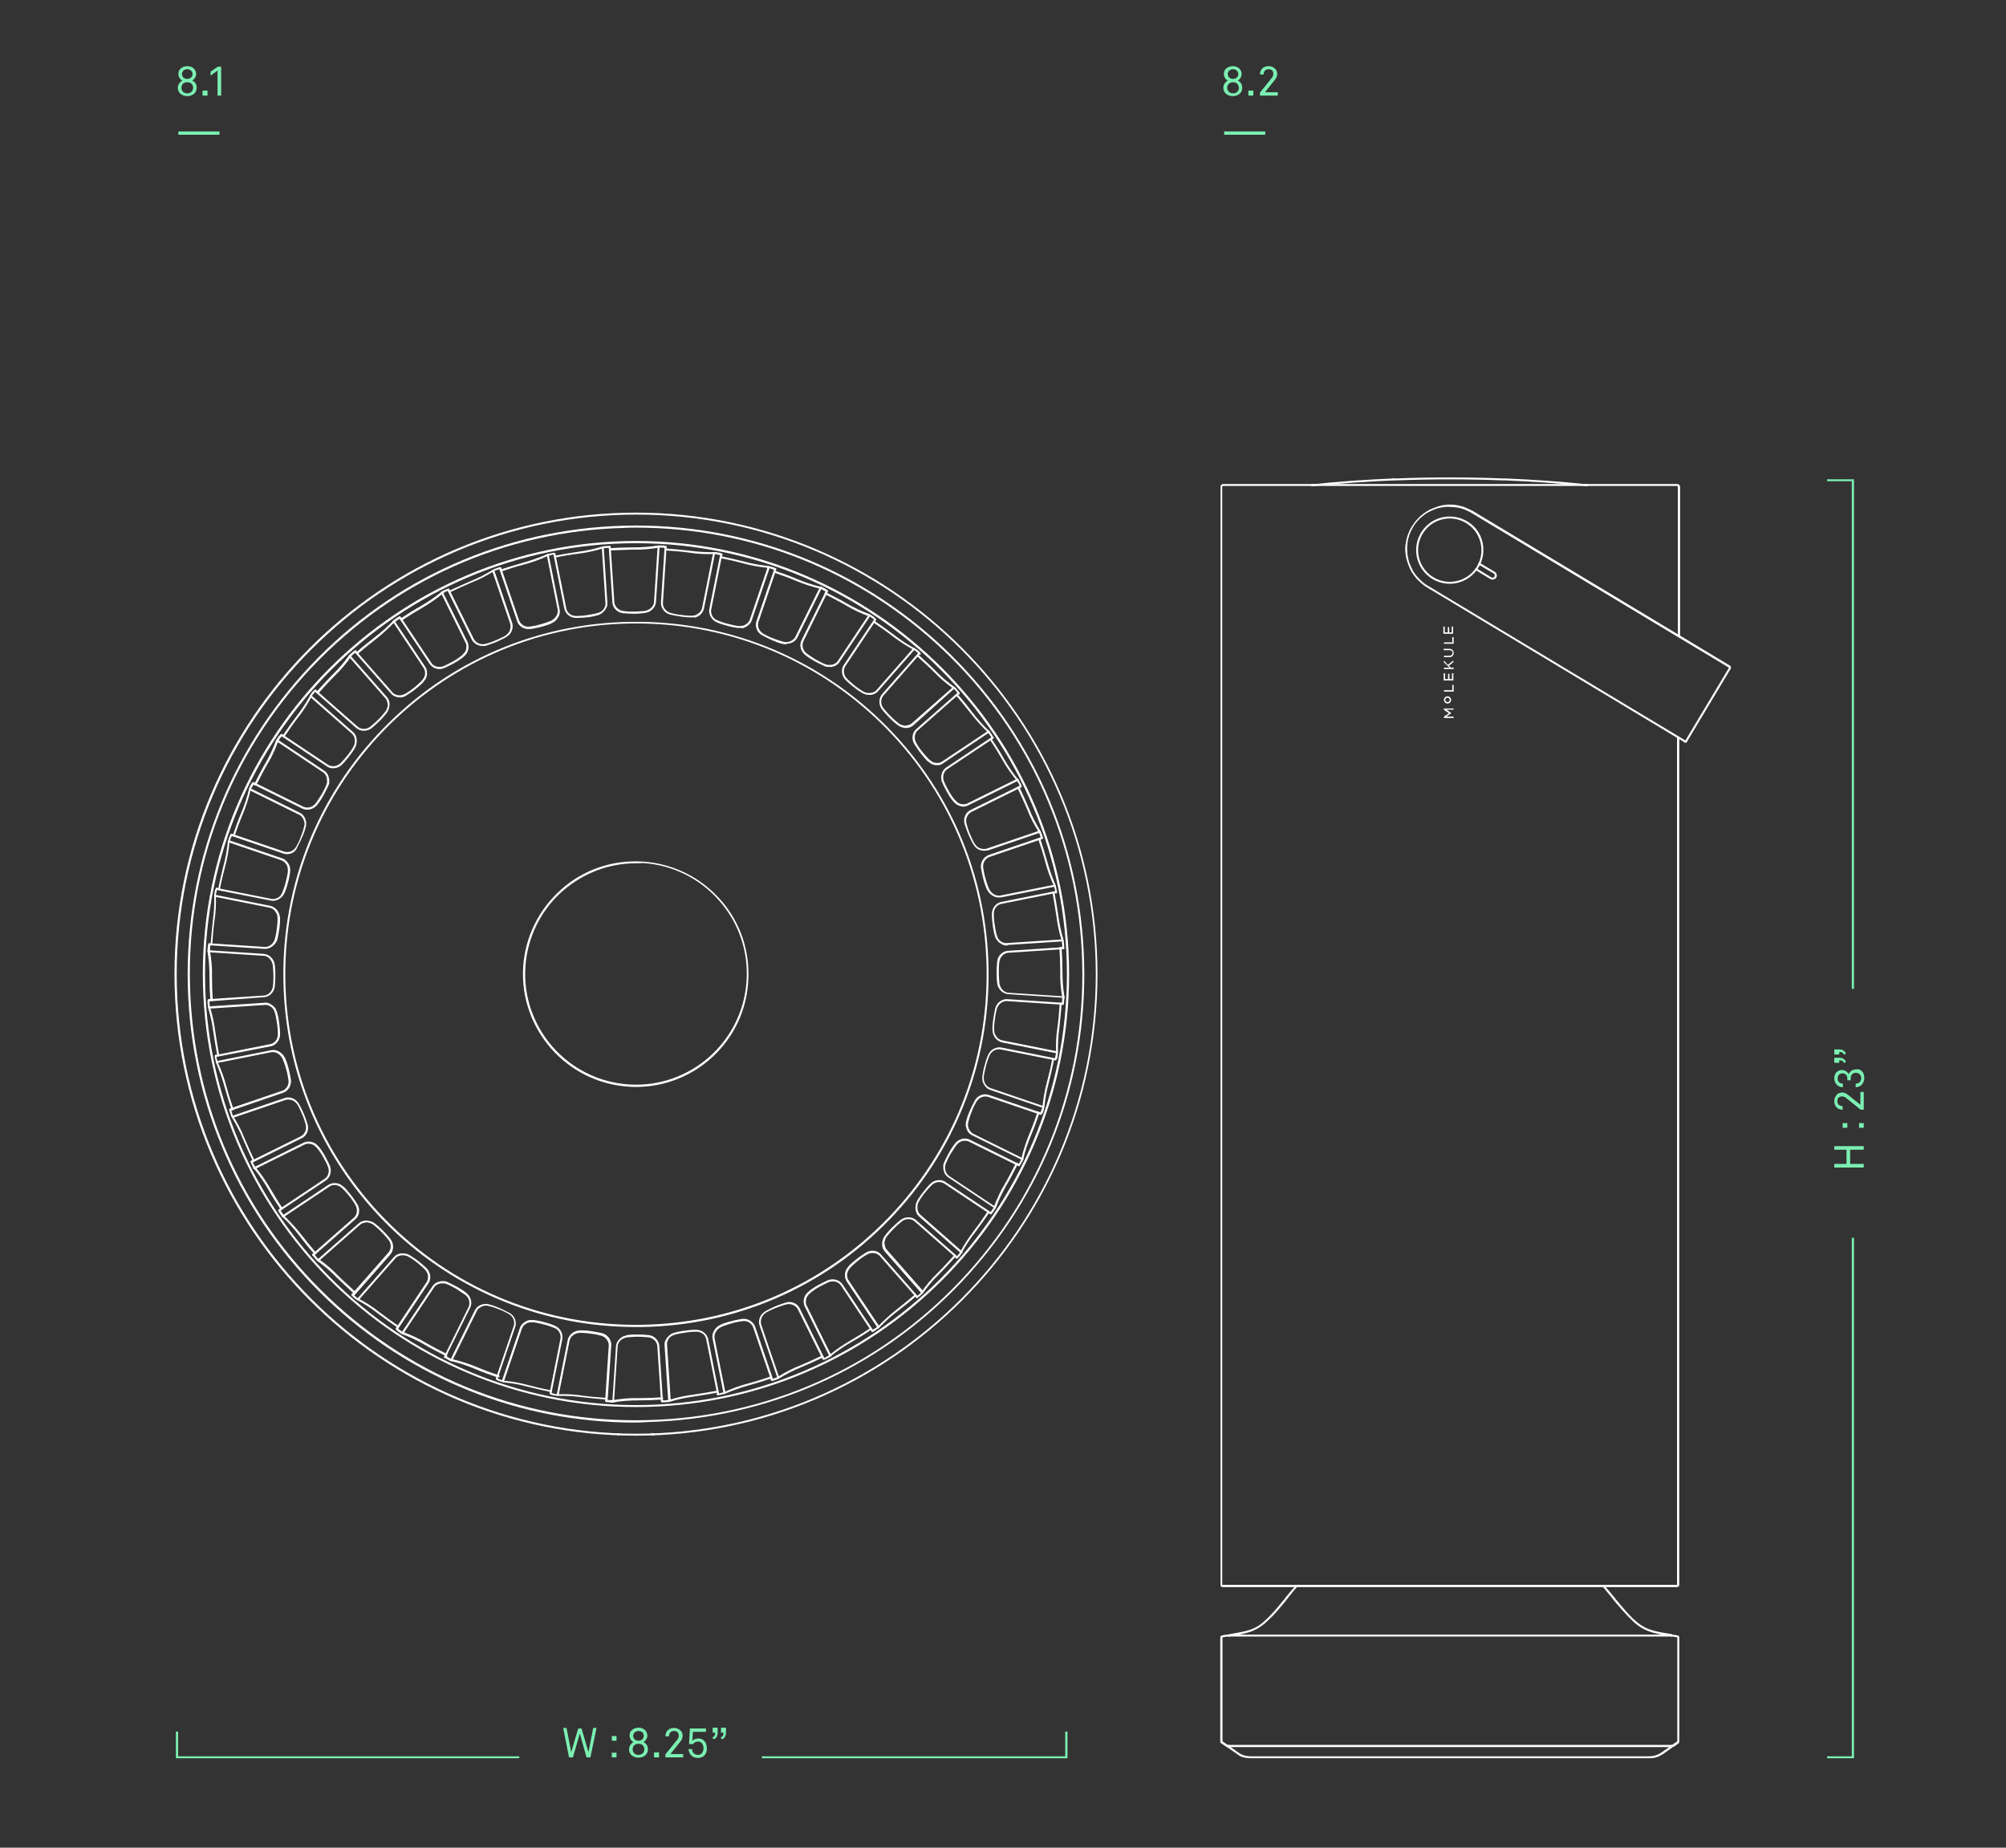 <svg id="Layer_1" xmlns="http://www.w3.org/2000/svg" viewBox="0 0 722 665"><rect x="0" y="0" width="722" height="665" fill="#333333" stroke="none"/><style>.st0{fill:#7befb2}.st1{fill:#fff}</style><path class="st0" d="M670.8 413.8h-4.9v5.1h4.9v1.3h-10.6v-1.3h4.4v-5.1h-4.4v-1.3h10.6v1.3zM664.9 405.9h-1.7v-1.7h1.7v1.7zm5.9 0h-1.7v-1.7h1.7v1.7zM670.8 399.4h-1.1l-5.2-4.2c-.5-.4-1-.6-1.5-.6-1.1 0-1.7.6-1.7 1.7 0 .9.5 1.8 1.9 1.8v1.3c-1.8 0-3-1.2-3-3.1 0-1.1.5-2 1.2-2.6.5-.3 1-.5 1.6-.5.8 0 1.5.3 2.2.9l4.4 3.5V393h1.2v6.4zM670.1 385.5c.6.6.9 1.4.9 2.5 0 1-.4 1.8-.9 2.4-.5.5-1.3.9-2.2.9V390c.6 0 1.1-.2 1.4-.5.3-.3.6-.8.6-1.4s-.2-1.2-.6-1.5c-.3-.3-.8-.5-1.3-.5-1.3 0-1.9.9-1.9 2.1v.6h-1.2v-.6c0-1.2-.7-1.9-1.8-1.9-.5 0-.9.2-1.2.5s-.5.7-.5 1.3.2 1 .4 1.3c.3.4.8.6 1.5.6v1.3c-1 0-1.8-.4-2.3-1s-.8-1.3-.8-2.2c0-.9.3-1.7.8-2.2s1.1-.8 2-.8c1 0 2 .7 2.4 1.5.4-1.1 1.5-1.7 2.6-1.7.8-.2 1.5 0 2.1.6zM664.4 379.2l-.7.4c-.3-.8-.8-1-1.7-1v.9h-1.8v-1.8h1.8c1.1 0 1.9.4 2.4 1.5zm0 3l-.7.4c-.3-.8-.8-1-1.7-1v.9h-1.8v-1.8h1.8c1.1 0 1.9.4 2.4 1.5z"/><path class="st1" d="M501.5 172.9h-.2s-.1 0-.1-.1c-.1-.1-.1-.2-.1-.3s0-.2.1-.3l.1-.1h.3s.1 0 .1.1l.1.1v.1c0 .1 0 .2-.1.3l-.2.2c.1 0 0 0 0 0zM537.2 208.6c-.3 0-.5-.1-.8-.2l-5.3-3.2c-.2-.1-.2-.3-.1-.5s.3-.2.5-.1l5.3 3.2c.4.2.9.1 1.1-.3.2-.4.1-.9-.3-1.1l-5.4-3.2c-.2-.1-.2-.3-.1-.5s.3-.2.5-.1l5.4 3.2c.7.4 1 1.4.5 2.1-.2.4-.8.7-1.3.7zM442 589c-.1 0-.2 0-.2-.1-.2-.1-.2-.4 0-.5.1-.1.2-.2.4-.2l1.2-.2c2.1-.4 4.3-.7 6.4-1.4 2.8-.9 4.8-2.6 6.3-4.1 1.9-1.8 3.6-3.8 5.2-5.8.6-.7 1.1-1.3 1.6-2 1.1-1.3 2.2-2.7 3.4-4 .1-.2.4-.2.5 0 .2.1.2.4 0 .5-1.2 1.3-2.3 2.7-3.3 4-.5.7-1.1 1.4-1.6 2-1.6 1.9-3.3 4-5.3 5.8-1.6 1.6-3.7 3.3-6.6 4.3-2.1.7-4.4 1.1-6.5 1.5l-1.1.2h-.4zM601.6 589c-.1 0-.2 0-.3-.1l-1.1-.2c-2.1-.4-4.4-.7-6.5-1.5-2.9-1-5-2.7-6.6-4.3-1.9-1.9-3.7-3.9-5.3-5.8-.6-.7-1.1-1.3-1.6-2-1.1-1.3-2.2-2.7-3.3-4-.1-.2-.1-.4 0-.5.2-.1.4-.1.5 0 1.2 1.3 2.3 2.7 3.4 4 .5.7 1.1 1.4 1.6 2 1.6 1.9 3.3 3.9 5.2 5.8 1.6 1.5 3.6 3.2 6.3 4.1 2.1.7 4.3 1.1 6.4 1.4l1.2.2c.2 0 .3.1.4.2.1.2.1.4 0 .5-.1.2-.2.2-.3.2zM606.6 267.3c-.1 0-.3 0-.4-.1-.2-.1-.2-.3-.1-.5s.3-.2.5-.1c.1-.2.3-.2.5-.1s.2.3.1.5-.3.3-.6.3c.1 0 0 0 0 0z"/><path class="st1" d="M571.3 175c-9.7-1-19.5-1.7-29.3-2.1h-1c-12.8-.5-25.7-.5-38.5 0h-1c-9.7.4-19.6 1.1-29.2 2.1-.2 0-.4-.1-.4-.3s.1-.4.3-.4c9.7-1 19.5-1.7 29.3-2.1h1c12.8-.5 25.8-.5 38.5 0h1c9.7.4 19.6 1.1 29.3 2.1.2 0 .4.2.3.4.1.1-.1.3-.3.3zM593.6 632.8H450c-.6 0-1.2-.1-1.9-.2-.3-.1-.5-.1-.8-.2-.7-.2-1.3-.5-1.9-1l-3.6-2.5c-.2-.1-.3-.3-.3-.6 0-.2.2-.4.4-.4s.4.2.4.4l3.5 2.5c.6.4 1.1.7 1.8.9.2.1.5.1.7.2.6.1 1.1.2 1.7.2h143.6c1.6 0 2.9-.4 4.3-1.3l3.4-2.4c0-.2.2-.4.4-.4s.4.2.4.4-.1.4-.3.6l-3.4 2.4c-1.6 1-3 1.4-4.8 1.4z"/><path class="st1" d="M601.9 628.8H441.7c-.1 0-.2 0-.3-.1l-1.9-1.3c-.2-.1-.3-.3-.3-.5v-.6-36.9c0-.4.2-.7.6-.8l1.7-.3h160.6l1.7.3c.4.1.6.3.6.8v37.5c0 .2-.1.4-.3.6l-1.9 1.3c-.1-.1-.2 0-.3 0zm-160.1-.8h160l1.9-1.3v-37.4l-1.7-.3H441.6l-1.6.3v37.4l1.8 1.3zM606.4 267.2c-.1 0-.1 0-.2-.1l-92.6-55.7c-.9-.5-1.7-1.2-2.5-1.9s-1.5-1.5-2.1-2.3-1.2-1.7-1.6-2.7c-.4-.9-.8-1.9-1.1-3-.3-1-.4-2.1-.5-3.1-.1-1.1 0-2.1.2-3.1s.4-2.1.8-3.1.8-1.9 1.4-2.8 1.2-1.8 1.9-2.5c.7-.8 1.5-1.5 2.3-2.1.8-.6 1.8-1.2 2.7-1.6 1-.4 2-.8 3-1.1s2.1-.4 3.1-.5c1 0 2.1 0 3.1.2s2.1.4 3 .8 1.9.8 2.8 1.3l92.6 55.7c.2.1.3.3.3.5s0 .4-.1.6l-15.7 26.2c-.1.2-.3.2-.5.1-.1.1-.2.2-.3.2zm-92.5-56.4l92.7 55.7 15.7-26.2-36.3-21.8-56.4-33.9c-.8-.5-1.8-.9-2.7-1.3-.9-.3-1.9-.6-2.9-.7-1-.1-2-.2-3-.2s-2 .2-3 .4-1.9.6-2.8 1-1.8.9-2.6 1.5-1.6 1.3-2.2 2c-.7.7-1.3 1.5-1.8 2.4s-1 1.8-1.3 2.7-.6 1.9-.7 2.9-.2 2-.1 3c0 1 .2 2 .4 3s.6 1.9 1 2.8c.4.9.9 1.8 1.5 2.6s1.3 1.5 2 2.2c.8.8 1.6 1.4 2.5 1.9z"/><path class="st1" d="M521.8 210.1c-6.7 0-12.1-5.4-12.1-12.1s5.4-12.1 12.1-12.1c3.2 0 6.3 1.3 8.6 3.5 2.3 2.3 3.5 5.3 3.5 8.6 0 6.6-5.4 12.1-12.1 12.1zm0-23.5c-6.3 0-11.4 5.1-11.4 11.4s5.1 11.4 11.4 11.4 11.4-5.1 11.4-11.4c0-3-1.2-5.9-3.3-8-2.2-2.2-5.1-3.4-8.1-3.4z"/><path class="st1" d="M603.7 571.2H439.9c-.2 0-.3-.1-.4-.2-.2-.1-.2-.3-.2-.5V175.2c0-.3.1-.6.4-.8.2-.2.4-.2.7-.2h163.2c.3 0 .5.1.7.2.2.2.4.5.4.8v53.6c0 .2-.2.4-.4.4s-.4-.2-.4-.4v-53.6c0-.1 0-.1-.1-.2-.1 0-.1-.1-.2-.1H440.2c-.1 0-.1 0-.2.1s-.1.1-.1.2v395.3l.1-.1h163.7l-.1-.1V265.4c0-.2.2-.4.4-.4s.4.2.4.4v305c0 .2-.1.4-.2.5-.2.2-.3.3-.5.3z"/><path class="st1" d="M522.3 251.9c0 .7-.6 1.3-1.3 1.3s-1.3-.6-1.3-1.3.6-1.3 1.3-1.3c.7 0 1.3.6 1.3 1.3zm-2.1 0c0 .4.4.8.8.8s.8-.4.8-.8-.4-.8-.8-.8c-.5 0-.8.3-.8.8zm1.3 4.8l-1.8 1.2v.5h3.5v-.5h-2.6l1.7-1.2v-.1l-1.7-1.2h2.6v-.4h-3.5v.5l1.8 1.2zm-1.8-8.3v.5h3.5v-2.4h-.5v1.9h-3zm2-4v-1.9h-.5v1.9h-1.1v-2.1h-.5v2.6h3.5v-2.6h-.5v2.1h-.9zm-2-6.7v.7l2 1.9h-2v.5h3.5v-.5h-1l-.7-.7 1.6-1.3v-.6l-2 1.6-1.4-1.6zm2-3.7c.7 0 1.1.3 1.1 1 0 .6-.4 1-1.1 1h-2v.5h2c1 0 1.5-.6 1.5-1.5s-.6-1.5-1.6-1.5h-2v.5h2.1zm-2-2.8v.5h3.5v-2.4h-.5v1.9h-3zm3-3.6h-1.1v-1.9h-.5v1.9H520v-2.1h-.5v2.6h3.5v-2.6h-.5v2.1h.2zM228.9 391.2c-.9 0-1.7 0-2.6-.1-22.4-1.4-39.4-20.8-38-43.1.7-10.8 5.6-20.7 13.7-27.9 8.1-7.2 18.6-10.7 29.4-10 10.8.7 20.7 5.6 27.9 13.7s10.7 18.6 10 29.4c-1.2 21.4-19.1 38-40.4 38zm0-80.5c-9.7 0-18.9 3.5-26.3 9.9-8 7-12.8 16.8-13.5 27.4-1.4 21.9 15.3 40.9 37.3 42.3 21.9 1.4 40.9-15.3 42.3-37.3.7-10.6-2.8-20.9-9.9-28.9-7-8-16.8-12.8-27.4-13.5-.8.1-1.7.1-2.5.1z"/><path class="st1" d="M228.8 512c-41.5 0-80.7-15.6-111-44.3-31.2-29.7-49.1-69.8-50.2-112.9s14.6-84 44.2-115.3 69.7-49.1 112.8-50.3c43.1-1.1 84 14.6 115.3 44.2 31.3 29.7 49.1 69.7 50.3 112.8s-14.6 84-44.2 115.3c-29.7 31.3-69.7 49.1-112.8 50.3-1.5.1-2.9.2-4.4.2zm.2-322.1c-1.4 0-2.9 0-4.3.1-42.9 1.1-82.8 18.9-112.3 50s-45.2 71.9-44 114.8c1.1 42.9 18.9 82.8 50 112.3s71.9 45.2 114.8 44c42.9-1.1 82.8-18.9 112.3-50s45.2-71.9 44-114.8c-1.1-42.9-18.9-82.8-50-112.3-30.1-28.5-69.2-44.1-110.5-44.1z"/><path class="st1" d="M228.9 477.6c-33.2 0-64.5-12.7-88.4-35.8-24.3-23.6-38-55.3-38.5-89.2s12.2-66 35.8-90.3 55.3-38 89.2-38.5 66 12.2 90.3 35.8 38 55.3 38.5 89.2-12.2 66-35.8 90.3c-23.6 24.3-55.3 38-89.2 38.5h-1.9zM102.7 352.5c.5 33.7 14.1 65.2 38.3 88.7s56.1 36.1 89.8 35.6 65.2-14.1 88.7-38.3c23.5-24.2 36.1-56.1 35.6-89.8S341 283.5 316.8 260c-24.2-23.5-56.1-36.1-89.8-35.6-69.6 1-125.4 58.5-124.3 128.1zM207.4 222.4c-2.1 0-3.9-1.4-4.3-3.4l-3.9-19.5c0-.2.1-.4.3-.4s.4.1.4.3l3.9 19.5c.3 1.7 1.8 2.8 3.6 2.8h.1c1.2 0 2.5-.1 3.7-.3s2.5-.4 3.7-.7c.3-.1.8-.3 1.1-.4.3-.2.5-.3.7-.5.3-.2.5-.5.7-.8.4-.7.6-1.3.5-2.1l-1.3-19.8c0-.2.1-.4.3-.4s.4.1.4.3l1.3 19.8c.1.9-.1 1.7-.7 2.5-.2.4-.5.7-.8 1-.2.2-.5.4-.8.6l-.1.1c-.3.2-.9.4-1.3.5-1.2.3-2.5.6-3.8.7-1.1.1-2.4.2-3.7.2z"/><path class="st1" d="M228.9 506.4C143 506.4 73 436.5 73 350.5s70-155.8 155.9-155.8 155.9 69.9 155.9 155.9-69.9 155.8-155.9 155.8zm0-310.9c-85.5 0-155.1 69.6-155.1 155.1s69.6 155.1 155.1 155.1S384 436.1 384 350.6s-69.6-155.1-155.1-155.1z"/><path class="st1" d="M228.1 220.9c-1.3 0-2.5-.1-3.8-.2-2.1-.2-3.8-1.9-3.9-4l-1.3-19.8c0-.2.1-.4.3-.4s.4.1.4.3l1.3 19.8c.1 1.7 1.5 3.1 3.3 3.3 1.2.2 2.5.2 3.8.2 1.2 0 2.5-.1 3.7-.2.3 0 .8-.2 1.1-.3s.6-.3.8-.4c.3-.2.5-.4.8-.7.5-.6.8-1.2.8-2l1.3-19.8c0-.2.2-.4.4-.3.2 0 .4.2.3.4l-1.3 19.8c-.1.9-.4 1.7-1 2.4-.3.3-.6.6-.9.8-.3.2-.5.3-.8.5h-.1c-.4.1-.9.3-1.3.3-1.3.2-2.6.3-3.9.3.1 0 0 0 0 0zM112.7 452c-.1 0-.2 0-.3-.1-.1-.2-.1-.4 0-.5l14.9-13.1c1.3-1.1 1.5-3.1.6-4.6-.6-1.1-1.3-2.1-2.1-3.1s-1.6-1.9-2.5-2.8c-.2-.2-.6-.5-.9-.7s-.6-.3-.8-.4c-.3-.1-.7-.2-1-.2-.8 0-1.4.1-2.1.6l-16.5 11c-.2.1-.4.1-.5-.1s-.1-.4.1-.5l16.5-11c.8-.5 1.5-.7 2.5-.7.4 0 .8.1 1.2.2.3.1.6.2.9.4 0 0 .1 0 .1.1.3.2.8.6 1.1.8.9.9 1.7 1.9 2.5 2.9s1.5 2.1 2.2 3.2c1.1 1.8.8 4.2-.8 5.5l-14.8 13c-.1.1-.2.1-.3.1zM249 222.2c-1.3 0-2.6-.1-3.9-.3-1.3-.2-2.5-.4-3.8-.7-2.1-.5-3.5-2.4-3.4-4.4l1.3-19.8c0-.2.2-.4.4-.3.2 0 .4.2.3.4l-1.3 19.8c-.1 1.7 1.1 3.2 2.8 3.7 1.2.3 2.5.6 3.7.7 1.2.2 2.5.3 3.7.3.3 0 .8-.1 1.1-.1.4-.1.6-.2.8-.3l.9-.6c.6-.5.9-1.1 1.1-1.8l3.9-19.5c0-.2.2-.3.4-.3s.3.2.3.4l-3.9 19.5c-.2.9-.6 1.6-1.3 2.3-.3.3-.6.5-1 .7-.3.1-.6.3-.9.4h-.1c-.2-.2-.8-.1-1.1-.1zM100.5 436c-.1 0-.2-.1-.3-.2-.1-.2-.1-.4.1-.5l16.5-11c1.4-.9 1.9-2.8 1.2-4.5-.5-1.2-1.1-2.3-1.7-3.4s-1.3-2.1-2.1-3.1l-.8-.8c-.3-.2-.5-.4-.8-.5-.3-.2-.6-.3-1-.3-.8-.1-1.4-.1-2.1.3l-17.8 8.8c-.2.1-.4 0-.5-.2s0-.4.2-.5l17.8-8.8c.8-.4 1.6-.5 2.6-.4.4.1.8.2 1.2.4.3.1.6.3.8.5l.1.1c.3.2.7.7 1 1 .8 1 1.5 2.1 2.1 3.2s1.2 2.3 1.7 3.4c.8 2 .2 4.2-1.5 5.4l-16.5 11s-.1.1-.2.1zM266.2 226h-.7c-1.3-.2-2.5-.4-3.8-.8-1.2-.3-2.5-.7-3.6-1.2-2-.8-3.1-2.8-2.8-4.8l3.9-19.5c0-.2.2-.3.4-.3s.3.2.3.4l-3.9 19.5c-.3 1.7.6 3.4 2.3 4 1.2.5 2.4.9 3.6 1.2s2.4.6 3.7.8h1.2c.4-.1.6-.1.9-.2.3-.1.6-.3.9-.5.7-.5 1-1 1.3-1.7l6.4-18.8c.1-.2.3-.3.5-.2s.3.3.2.5l-6.4 18.8c-.3.9-.8 1.5-1.6 2.1-.3.2-.7.4-1.1.6-.3.1-.6.2-.9.2h-.1c-.2-.2-.4-.1-.7-.1zM90.5 418.5c-.1 0-.3-.1-.3-.2-.1-.2 0-.4.2-.5l17.8-8.8c1.5-.8 2.3-2.5 1.8-4.3-.3-1.2-.7-2.4-1.2-3.5-.5-1.2-1-2.3-1.6-3.4-.2-.3-.5-.7-.7-.9-.3-.3-.5-.4-.7-.6-.3-.2-.6-.3-1-.4-.8-.2-1.4-.2-2.1 0l-18.8 6.4c-.2.1-.4 0-.5-.2s0-.4.2-.5l18.8-6.4c.9-.3 1.7-.3 2.6 0 .4.1.8.3 1.1.5.3.2.5.4.7.6l.1.1c.3.3.6.8.8 1.1.6 1.1 1.2 2.3 1.7 3.5s.9 2.4 1.3 3.6c.6 2.1-.3 4.2-2.2 5.1l-17.8 8.8h-.2zM282.8 231.9c-.4 0-1-.1-1.3-.2-1.2-.3-2.5-.8-3.6-1.3-1.2-.5-2.3-1.1-3.5-1.7-1.9-1-2.8-3.2-2.1-5.2l6.4-18.8c.1-.2.3-.3.5-.2s.3.3.2.5l-6.4 18.8c-.5 1.6.2 3.4 1.8 4.3 1.1.6 2.2 1.2 3.4 1.6 1.2.5 2.4.9 3.6 1.2.3.1.8.2 1.1.2.4 0 .6 0 .9-.1s.7-.2 1-.4c.7-.4 1.2-.8 1.5-1.5l8.8-17.8c.1-.2.3-.3.5-.2s.3.3.2.5l-8.8 17.8c-.4.8-1 1.4-1.8 1.8-.4.2-.8.3-1.2.4-.3.1-.6.1-.9.1l-.3.2zM82.9 399.8c-.2 0-.3-.1-.4-.3-.1-.2 0-.4.2-.5l18.8-6.4c1.6-.5 2.6-2.2 2.3-4-.2-1.2-.4-2.5-.8-3.7-.3-1.2-.7-2.4-1.2-3.6-.1-.3-.4-.8-.6-1-.2-.3-.4-.5-.6-.7l-.9-.6c-.7-.3-1.4-.4-2.1-.3l-19.5 3.9c-.2 0-.4-.1-.4-.3s.1-.4.3-.4l19.5-3.9c.9-.2 1.7-.1 2.6.3.4.2.7.4 1.1.7.2.2.5.4.7.7l.1.1c.2.3.5.8.7 1.2.5 1.2.9 2.4 1.2 3.7.3 1.2.6 2.5.8 3.8.3 2.1-.9 4.1-2.8 4.8l-19 6.5c.1 0 .1 0 0 0zM298.5 240h-.7c-.4 0-1-.2-1.3-.4-1.2-.5-2.3-1.1-3.4-1.7-1.1-.6-2.2-1.3-3.2-2.1-1.7-1.3-2.3-3.6-1.4-5.4l8.8-17.8c.1-.2.3-.3.5-.2s.3.3.2.5l-8.8 17.8c-.7 1.5-.3 3.4 1.2 4.5 1 .8 2.1 1.4 3.1 2.1 1.1.6 2.2 1.2 3.4 1.7.3.1.8.3 1.1.3h.9c.4 0 .7-.1 1-.2.8-.3 1.3-.7 1.7-1.3l11-16.5c.1-.2.3-.2.5-.1s.2.3.1.5l-11 16.5c-.5.8-1.2 1.3-2 1.6l-1.2.3c-.2-.1-.3-.1-.5-.1zM77.8 380.4c-.2 0-.3-.1-.4-.3 0-.2.1-.4.3-.4l19.5-3.9c1.7-.3 2.9-1.9 2.8-3.7 0-1.2-.1-2.5-.3-3.7-.2-1.2-.4-2.5-.7-3.7-.1-.3-.3-.8-.4-1.1-.2-.3-.3-.5-.5-.7-.2-.3-.5-.5-.8-.7-.7-.4-1.3-.6-2.1-.5L75.4 363c-.2 0-.4-.1-.4-.4 0-.2.1-.4.4-.4l19.8-1.3c.9-.1 1.7.1 2.5.7.4.2.7.5 1 .8.2.2.4.5.6.8v.1c.2.3.4.9.5 1.3.3 1.2.6 2.5.7 3.8.2 1.3.3 2.6.3 3.8 0 2.1-1.4 4-3.4 4.4h-.1l-19.5 3.8zM313 250.1h-.2c-.3 0-.6-.1-.9-.1h-.1c-.4-.1-.9-.3-1.3-.5-1.1-.6-2.2-1.4-3.2-2.2s-2-1.6-2.9-2.5c-1.5-1.5-1.8-3.8-.7-5.5l11-16.5c.1-.2.3-.2.5-.1s.2.3.1.5l-11 16.5c-.9 1.4-.7 3.3.6 4.6.9.9 1.8 1.7 2.8 2.5s2 1.5 3.1 2.1c.3.2.8.4 1.1.4.4.1.6.1.9.1.4 0 .7 0 1-.1.8-.2 1.3-.5 1.8-1.1l13.1-14.9c.1-.2.4-.2.5 0 .2.1.2.4 0 .5l-13.1 14.9c-.6.7-1.3 1.1-2.2 1.3-.2.1-.6.1-.9.1zM75.2 360.4c-.2 0-.4-.2-.4-.4s.1-.4.3-.4l19.8-1.3c1.7-.1 3.1-1.5 3.3-3.3.2-1.2.2-2.5.2-3.7s-.1-2.5-.2-3.8c0-.3-.2-.8-.3-1.1-.1-.3-.3-.6-.4-.8-.2-.3-.4-.5-.7-.8-.6-.5-1.2-.8-2-.8L75 342.7c-.2 0-.4-.2-.3-.4 0-.2.2-.4.4-.3l19.8 1.3c.9.1 1.7.4 2.4 1 .3.3.6.6.8.9.2.3.3.5.5.8v.1c.1.4.3.9.3 1.3.2 1.3.2 2.6.2 3.8 0 1.3-.1 2.6-.2 3.8-.2 2.1-1.9 3.8-4 3.9l-19.7 1.5c.1 0 0 0 0 0zM326 262c-.3 0-.5 0-.8-.1s-.6-.1-.9-.3h-.1c-.4-.1-.9-.5-1.2-.7-1-.8-2-1.6-2.9-2.6-.9-.9-1.8-1.9-2.6-2.9-1.3-1.7-1.3-4 0-5.6l13.1-14.9c.1-.2.4-.2.5 0 .2.1.2.4 0 .5L318 250.3c-1.1 1.3-1.1 3.2 0 4.6a33.29 33.29 0 0 0 5.3 5.3c.2.2.7.5 1 .6l.9.3c.3.1.7.1 1 0 .8-.1 1.4-.3 2-.8l14.9-13.1c.2-.1.4-.1.5 0 .1.2.1.4 0 .5L328.8 261c-.7.6-1.4.9-2.4 1h-.4zM95.4 341.5h-.3l-19.8-1.3c-.2 0-.4-.2-.3-.4 0-.2.2-.4.4-.3l19.8 1.3c1.7.1 3.2-1.1 3.7-2.8.3-1.2.6-2.4.7-3.7.2-1.2.3-2.5.3-3.7 0-.3-.1-.8-.1-1.1-.1-.4-.2-.6-.3-.8l-.6-.9c-.5-.6-1.1-.9-1.8-1.1l-19.5-3.9c-.2 0-.3-.2-.3-.4s.2-.3.4-.3l19.5 3.9c.9.2 1.6.6 2.3 1.3.3.3.5.6.7 1 .1.3.3.6.4.9v.1c.1.4.2 1 .2 1.4 0 1.3-.1 2.6-.3 3.8-.2 1.3-.4 2.5-.7 3.8-.8 1.9-2.5 3.2-4.4 3.2zM337.3 275.4h-.2c-.4 0-.8-.1-1.2-.2-.3-.1-.6-.2-.9-.4l-.1-.1c-.3-.2-.8-.6-1.1-.8-.9-.9-1.7-1.9-2.5-2.9s-1.5-2.1-2.2-3.2c-1.1-1.8-.8-4.2.8-5.5l14.9-13.1c.2-.1.4-.1.5 0 .1.2.1.4 0 .5l-14.9 13.1c-1.3 1.1-1.5 3.1-.6 4.6.6 1.1 1.3 2.1 2.1 3.1s1.6 1.9 2.5 2.8c.2.2.6.5.9.7s.6.3.8.4c.3.1.7.2 1 .2.8 0 1.4-.1 2.1-.6l16.5-11c.2-.1.4-.1.5.1s.1.4-.1.5l-16.5 11c-.7.6-1.4.8-2.3.8zM98.2 324.2c-.3 0-.5 0-.8-.1L78 320.3c-.2 0-.3-.2-.3-.4s.2-.3.4-.3l19.5 3.9c1.7.3 3.4-.6 4-2.3.5-1.2.9-2.4 1.2-3.6.3-1.2.6-2.4.8-3.7v-1.2c-.1-.4-.1-.6-.2-.9s-.3-.6-.5-.9c-.5-.7-1-1-1.7-1.3l-18.8-6.4c-.2-.1-.3-.3-.2-.5.1-.2.3-.3.5-.2l18.8 6.4c.9.3 1.5.8 2.1 1.6.2.3.4.7.6 1.1.1.3.2.6.2.9v.1c.1.4 0 1 0 1.4-.2 1.3-.4 2.5-.8 3.8-.3 1.2-.7 2.5-1.2 3.6-.8 1.7-2.4 2.8-4.2 2.8zM346.8 290.3c-.3 0-.5 0-.8-.1-.4-.1-.8-.2-1.2-.4-.3-.1-.6-.3-.8-.5l-.1-.1c-.3-.2-.7-.7-1-1-.8-1-1.5-2.1-2.1-3.2s-1.2-2.3-1.7-3.4c-.8-2-.2-4.2 1.5-5.4l16.5-11c.2-.1.4-.1.5.1s.1.4-.1.5l-16.5 11c-1.4.9-1.9 2.8-1.2 4.5.5 1.2 1.1 2.3 1.7 3.4s1.3 2.1 2.1 3.1l.8.8c.3.2.5.4.8.5.3.2.6.3 1 .3.8.1 1.4.1 2.1-.3l17.8-8.8c.2-.1.4 0 .5.2s0 .4-.2.5l-17.8 8.8c-.6.3-1.2.5-1.8.5zM103.3 307.4c-.4 0-.9-.1-1.3-.2l-18.8-6.4c-.2-.1-.3-.3-.2-.5.1-.2.3-.3.5-.2l18.8 6.4c1.6.5 3.4-.2 4.3-1.8.6-1.1 1.2-2.2 1.6-3.4.5-1.2.9-2.4 1.2-3.6.1-.3.2-.8.2-1.1 0-.4 0-.6-.1-.9s-.2-.7-.4-1c-.4-.7-.8-1.2-1.5-1.5l-17.8-8.8c-.2-.1-.3-.3-.2-.5.1-.2.3-.3.5-.2l17.8 8.8c.8.4 1.4 1 1.8 1.8.2.4.3.8.4 1.2.1.3.1.6.1.9v.1c0 .4-.1 1-.2 1.3-.3 1.2-.8 2.5-1.3 3.6-.5 1.2-1.1 2.3-1.7 3.5-.6 1.7-2.1 2.5-3.7 2.5zM354.2 306.2c-.4 0-.8-.1-1.3-.2-.4-.1-.8-.3-1.1-.5-.3-.2-.5-.4-.7-.6l-.1-.1c-.3-.3-.6-.8-.8-1.1-.6-1.1-1.2-2.3-1.7-3.5s-.9-2.4-1.3-3.6c-.6-2.1.3-4.2 2.2-5.1l17.8-8.8c.2-.1.4 0 .5.2s0 .4-.2.5l-17.8 8.8c-1.5.8-2.3 2.5-1.8 4.3.3 1.2.7 2.4 1.2 3.6s1 2.3 1.6 3.4c.2.3.5.7.7.9.3.3.5.4.7.6.3.2.6.3 1 .4.8.2 1.4.2 2.1 0L374 299c.2-.1.4 0 .5.2s0 .4-.2.5l-18.8 6.4c-.5 0-.9.1-1.3.1zM110.6 291.4c-.6 0-1.2-.1-1.8-.4L91 282.2c-.2-.1-.3-.3-.2-.5.1-.2.3-.3.5-.2l17.8 8.8c1.5.7 3.4.3 4.5-1.2.8-1 1.4-2.1 2.1-3.1.6-1.1 1.2-2.2 1.7-3.4.1-.3.3-.8.3-1.1v-.9c0-.4-.1-.7-.2-1-.3-.8-.7-1.3-1.3-1.7l-16.5-11c-.2-.1-.2-.3-.1-.5s.3-.2.5-.1l16.5 11c.8.5 1.3 1.2 1.6 2l.3 1.2v1.1c0 .4-.2 1-.4 1.3-.5 1.2-1.1 2.3-1.7 3.4s-1.3 2.2-2.1 3.2c-1 1.3-2.4 1.9-3.7 1.9zM359.4 323c-.6 0-1.1-.1-1.7-.4-.4-.2-.7-.4-1.1-.7-.2-.2-.5-.4-.7-.7l-.1-.1c-.2-.3-.5-.8-.7-1.2-.5-1.2-.9-2.4-1.2-3.6-.3-1.2-.6-2.5-.8-3.8-.3-2.1.9-4.1 2.8-4.8l18.8-6.4c.2-.1.4 0 .5.2s0 .4-.2.5l-18.8 6.4c-1.6.6-2.6 2.2-2.3 4 .2 1.2.4 2.5.8 3.7.3 1.2.7 2.4 1.2 3.6.1.3.4.8.6 1 .2.3.4.5.6.7l.9.6c.7.3 1.4.4 2.1.3l19.5-3.9c.2 0 .4.1.4.3 0 .2-.1.4-.3.4l-19.5 3.9h-.8zM119.9 276.5c-.8 0-1.6-.2-2.3-.7l-16.5-11c-.2-.1-.2-.3-.1-.5s.3-.2.5-.1l16.5 11c1.4.9 3.3.7 4.6-.6.9-.9 1.7-1.8 2.5-2.8s1.5-2 2.1-3.1c.2-.3.4-.8.4-1.1.1-.4.1-.6.1-.9 0-.4 0-.7-.1-1-.2-.8-.5-1.3-1.1-1.8l-14.9-13.1c-.2-.1-.2-.4 0-.5.1-.2.4-.2.5 0l14.9 13.1c.7.6 1.1 1.3 1.3 2.2.1.4.1.8.1 1.2 0 .3-.1.6-.1.9v.1c-.1.4-.3.9-.5 1.3-.6 1.1-1.4 2.2-2.2 3.2-.8 1-1.6 2-2.5 2.9-.9.9-2.1 1.3-3.2 1.3zM362.4 340.3c-.8 0-1.5-.2-2.2-.7-.4-.2-.7-.5-1-.8-.2-.2-.4-.5-.6-.8l-.1-.1c-.2-.3-.4-.9-.5-1.3-.3-1.2-.6-2.5-.7-3.8-.2-1.3-.3-2.6-.3-3.8 0-2.1 1.4-4 3.4-4.4l19.5-3.9c.2 0 .4.1.4.3 0 .2-.1.4-.3.4l-19.5 3.9c-1.7.3-2.9 1.9-2.8 3.7 0 1.3.1 2.5.3 3.7.2 1.2.4 2.5.7 3.7.1.3.3.8.4 1.1.2.3.3.5.5.7.2.3.5.5.8.7.7.4 1.3.6 2.1.5l19.8-1.3c.2 0 .4.1.4.3 0 .2-.1.4-.3.4l-19.8 1.3c0 .2-.1.2-.2.2zM131 263c-1 0-2-.3-2.8-1l-14.9-13.1c-.2-.1-.2-.4 0-.5.1-.2.4-.2.5 0l14.9 13.1c1.3 1.1 3.2 1.1 4.6 0a33.29 33.29 0 0 0 5.3-5.3c.2-.2.5-.7.6-1l.3-.9c.1-.3.1-.7 0-1-.1-.8-.3-1.4-.8-2l-13.1-14.9c-.1-.2-.1-.4 0-.5.2-.1.4-.1.5 0l13.1 14.9c.6.7.9 1.4 1 2.4 0 .4 0 .8-.1 1.3-.1.3-.1.6-.3.9v.1c-.1.4-.5.9-.7 1.2-.8 1-1.6 2-2.6 2.9-.9.9-1.9 1.8-2.9 2.6-.6.4-1.6.8-2.6.8zM382.8 359.1s-.1 0 0 0l-19.9-1.3c-.9-.1-1.7-.4-2.4-1-.3-.3-.6-.6-.8-.9-.2-.3-.3-.5-.5-.8v-.1c-.1-.3-.3-.9-.3-1.3-.2-1.3-.2-2.6-.2-3.8 0-1.3.1-2.6.2-3.8.2-2.1 1.9-3.8 4-3.9l19.8-1.3c.2 0 .4.1.4.3s-.1.4-.3.4l-19.8 1.3c-1.7.1-3.1 1.5-3.3 3.3-.2 1.2-.2 2.5-.2 3.8 0 1.2.1 2.5.2 3.8 0 .3.2.8.3 1.1.1.3.3.6.4.8.2.3.4.5.7.8.6.5 1.2.8 2 .8l19.8 1.3c.2 0 .4.2.4.4-.2 0-.3.1-.5.1zM143.9 251c-1.2 0-2.4-.5-3.2-1.4l-13.1-14.9c-.1-.2-.1-.4 0-.5.2-.1.4-.1.5 0l13.1 14.9c1.1 1.3 3 1.5 4.6.6 1.1-.6 2.1-1.3 3.1-2.1s1.9-1.6 2.8-2.5c.2-.2.5-.6.7-.9.2-.3.3-.6.4-.8.1-.3.2-.7.2-1 0-.8-.1-1.4-.6-2.1l-11-16.5c-.1-.2-.1-.4.1-.5s.4-.1.5.1l11 16.5c.5.8.7 1.5.7 2.5 0 .4-.1.8-.2 1.2-.1.3-.2.6-.4.9l-.1.1c-.2.3-.6.8-.8 1.1-.9.9-1.9 1.7-2.9 2.5s-2.1 1.5-3.2 2.2c-.6.4-1.4.6-2.2.6zM380.4 379.1s-.1 0 0 0l-19.6-3.9c-.9-.2-1.6-.6-2.3-1.3-.3-.3-.5-.6-.7-1-.1-.3-.3-.6-.4-.9v-.1c-.1-.4-.2-1-.2-1.3 0-1.3.1-2.6.3-3.8.2-1.3.4-2.5.7-3.8.5-2.1 2.4-3.5 4.4-3.4l19.8 1.3c.2 0 .4.2.3.4s-.2.4-.4.3l-19.8-1.3c-1.7-.1-3.2 1.1-3.7 2.8-.3 1.2-.6 2.5-.7 3.7-.2 1.2-.3 2.5-.3 3.7 0 .3.1.8.1 1.1.1.4.2.6.3.8l.6.9c.5.6 1.1.9 1.8 1.1l19.5 3.9c.2 0 .3.2.3.4.3.3.2.4 0 .4zM158.2 240.8c-1.4 0-2.8-.7-3.6-1.9l-11-16.5c-.1-.2-.1-.4.1-.5.2-.1.4-.1.5.1l11 16.5c.9 1.4 2.8 1.9 4.5 1.2 1.2-.5 2.3-1.1 3.4-1.7 1.1-.6 2.1-1.3 3.1-2.1l.8-.8c.2-.3.4-.5.5-.8.2-.3.3-.6.3-1 .1-.8.1-1.4-.3-2.1l-8.8-17.8c-.1-.2 0-.4.2-.5s.4 0 .5.2l8.8 17.8c.4.8.5 1.6.4 2.6-.1.4-.2.8-.4 1.2-.1.3-.3.6-.5.8l-.1.1c-.2.3-.7.7-1 1-1 .8-2.1 1.5-3.2 2.1-1.1.6-2.3 1.2-3.4 1.7-.6.2-1.2.4-1.8.4zM375.4 398.7h-.1l-18.8-6.4c-.9-.3-1.5-.8-2.1-1.6-.2-.3-.4-.7-.6-1.1-.1-.3-.2-.6-.2-.9v-.1c-.1-.4 0-1 0-1.4.2-1.3.4-2.5.8-3.8.3-1.2.7-2.5 1.2-3.6.8-2 2.8-3.1 4.8-2.8l19.4 3.9c.2 0 .3.2.3.4s-.2.3-.4.3l-19.5-3.9h-.1c-1.7-.3-3.3.7-4 2.3-.5 1.2-.9 2.4-1.2 3.6-.3 1.2-.6 2.4-.8 3.7v1.2c.1.4.1.6.2.9s.3.6.5.9c.5.7 1 1 1.7 1.3l18.8 6.4c.2.1.3.3.2.5.2.1.1.2-.1.2zM173.7 232.5c-1.6 0-3.2-.9-3.9-2.3l-8.8-17.8c-.1-.2 0-.4.2-.5s.4 0 .5.2l8.8 17.8c.8 1.5 2.5 2.3 4.3 1.8 1.2-.3 2.4-.7 3.5-1.2 1.2-.5 2.3-1 3.4-1.6.3-.2.7-.5.9-.7.3-.3.4-.5.6-.7.2-.3.3-.6.4-1 .2-.8.2-1.4 0-2.1l-6.4-18.8c-.1-.2 0-.4.2-.5s.4 0 .5.2l6.4 18.8c.3.9.3 1.7 0 2.6-.1.4-.3.8-.5 1.1s-.4.5-.6.7l-.1.1c-.3.3-.8.6-1.1.8-1.1.6-2.3 1.2-3.5 1.7s-2.4.9-3.6 1.3c-.3.1-.8.1-1.2.1zM367.9 417.4h-.2l-17.8-8.8c-.8-.4-1.4-1-1.8-1.8-.2-.4-.3-.8-.4-1.2-.1-.3-.1-.6-.1-.9v-.1c0-.4.1-1 .2-1.3.3-1.2.8-2.5 1.3-3.6.5-1.2 1.1-2.3 1.7-3.5 1-1.9 3.2-2.8 5.2-2.1l18.8 6.4c.2.1.3.3.2.5-.1.2-.3.3-.5.2l-18.8-6.4c-1.6-.5-3.4.2-4.3 1.8-.6 1.1-1.2 2.2-1.6 3.4-.5 1.2-.9 2.3-1.2 3.6-.1.3-.2.8-.2 1.1 0 .4 0 .6.1.9s.2.7.4 1c.4.7.8 1.2 1.5 1.5l17.8 8.8c.2.1.3.3.2.5-.2-.1-.3 0-.5 0zM190.2 226.4c-1.9 0-3.5-1.1-4.1-2.9l-6.4-18.8c-.1-.2 0-.4.2-.5s.4 0 .5.2l6.4 18.8c.6 1.6 2.2 2.6 4 2.3 1.2-.2 2.5-.4 3.7-.8 1.2-.3 2.4-.7 3.6-1.2.3-.1.8-.4 1-.6.3-.2.5-.4.7-.6l.6-.9c.3-.7.4-1.4.3-2.1l-3.9-19.5c0-.2.1-.4.3-.4s.4.1.4.3l3.9 19.5c.2.9.1 1.7-.3 2.6-.2.4-.4.7-.7 1.1-.2.2-.4.5-.7.7l-.1.1c-.3.2-.8.5-1.2.7-1.2.5-2.4.9-3.6 1.2-1.2.3-2.5.6-3.8.8-.4-.1-.6 0-.8 0zM126.9 466.3c-.1 0-.2 0-.2-.1-.2-.1-.2-.4 0-.5l13.1-14.9c1.1-1.3 1.1-3.2 0-4.6a33.29 33.29 0 0 0-5.3-5.3c-.2-.2-.7-.5-1-.6l-.9-.3c-.3-.1-.7-.1-1 0-.8.1-1.4.3-2 .8l-14.9 13.1c-.2.1-.4.1-.5 0-.1-.2-.1-.4 0-.5l14.9-13.1c.7-.6 1.4-.9 2.4-1 .4 0 .8 0 1.3.1.3.1.6.1.9.3h.1c.4.1.9.5 1.2.7 1 .8 2 1.6 2.9 2.6.9.9 1.8 1.9 2.6 2.9 1.3 1.7 1.3 4 0 5.6l-13.1 14.9c-.3-.2-.4-.1-.5-.1zM358.1 434.9c-.1 0-.1 0-.2-.1l-16.5-11c-.8-.5-1.3-1.2-1.6-2l-.3-1.2v-1.1c0-.4.2-1 .4-1.3.5-1.2 1.1-2.3 1.7-3.4s1.3-2.2 2.1-3.2c1.3-1.7 3.6-2.3 5.4-1.4l17.8 8.8c.2.1.3.3.2.5-.1.2-.3.3-.5.2l-17.8-8.8c-1.5-.7-3.4-.3-4.5 1.2-.8 1-1.4 2.1-2.1 3.1-.6 1.1-1.2 2.2-1.7 3.4-.1.3-.3.8-.3 1.1v.9c0 .4.1.7.2 1 .3.8.7 1.3 1.3 1.7l16.5 11c.2.1.2.3.1.5 0 .1-.1.1-.2.1zM142.8 478.6c-.1 0-.1 0-.2-.1-.2-.1-.2-.3-.1-.5l11-16.5c.9-1.4.7-3.3-.6-4.6-.9-.9-1.8-1.7-2.8-2.5s-2-1.5-3.1-2.1c-.3-.2-.8-.4-1.1-.4-.4-.1-.6-.1-.9-.1-.4 0-.7 0-1 .1-.8.2-1.3.5-1.8 1.1l-13.1 14.9c-.1.2-.4.2-.5 0-.2-.1-.2-.4 0-.5l13.1-14.9c.6-.7 1.3-1.1 2.2-1.3.4-.1.8-.1 1.2-.1.3 0 .6.1.9.1h.1c.4.1.9.3 1.3.5 1.1.7 2.2 1.4 3.2 2.2 1 .8 2 1.6 2.9 2.5 1.5 1.5 1.8 3.8.7 5.5l-11 16.5c-.1.2-.2.2-.4.2zM346 451.1c-.1 0-.2 0-.2-.1l-14.9-13.1c-.7-.6-1.1-1.3-1.3-2.2-.1-.4-.1-.8-.1-1.2 0-.3.1-.6.1-.9v-.1c.1-.4.3-.9.5-1.3.6-1.1 1.4-2.2 2.2-3.2.8-1 1.6-2 2.5-2.9 1.5-1.5 3.8-1.8 5.5-.7l16.5 11c.2.1.2.3.1.5s-.3.2-.5.1l-16.5-11c-1.4-.9-3.3-.7-4.6.6-.9.9-1.7 1.8-2.5 2.8s-1.5 2-2.1 3.1c-.2.3-.4.8-.4 1.1-.1.4-.1.6-.1.9 0 .4 0 .7.1 1 .2.8.5 1.3 1.1 1.8l14.9 13.1c.2.1.2.4 0 .5-.1.1-.2.2-.3.2zM160.2 488.8h-.2c-.2-.1-.3-.3-.2-.5l8.8-17.8c.7-1.5.3-3.4-1.2-4.5-1-.7-2.1-1.4-3.1-2.1-1.1-.6-2.2-1.2-3.4-1.7-.3-.1-.8-.3-1.1-.3h-.9c-.4 0-.7.1-1 .2-.8.3-1.3.7-1.7 1.3l-11 16.5c-.1.2-.3.2-.5.1s-.2-.3-.1-.5l11-16.5c.5-.8 1.2-1.3 2-1.6l1.2-.3h1.1c.4 0 1 .2 1.3.4 1.2.5 2.3 1.1 3.4 1.7 1.1.6 2.2 1.3 3.2 2.1 1.7 1.3 2.3 3.6 1.4 5.4l-8.8 17.8c.1.2 0 .3-.2.3zM331.9 465.5c-.1 0-.2 0-.3-.1l-13.1-14.9c-.6-.7-.9-1.4-1-2.4 0-.4 0-.8.1-1.3.1-.3.1-.6.3-.9v-.1c.1-.4.5-.9.7-1.2.8-1 1.6-2 2.6-2.9.9-.9 1.9-1.8 2.9-2.6 1.7-1.3 4-1.3 5.6 0l14.9 13.1c.2.1.2.4 0 .5-.1.2-.4.2-.5 0l-14.9-13.1c-1.3-1.1-3.2-1.1-4.6 0a33.29 33.29 0 0 0-5.3 5.3c-.2.2-.5.7-.6 1l-.3.9c-.1.3-.1.7 0 1 .1.8.3 1.4.8 2l13.1 14.9c.1.2.1.4 0 .5-.2.3-.3.3-.4.3zM178.8 496.5h-.1c-.2-.1-.3-.3-.2-.5l6.4-18.8c.5-1.6-.2-3.4-1.8-4.3-1.1-.6-2.2-1.2-3.4-1.6-1.2-.5-2.3-.9-3.6-1.2-.3-.1-.8-.2-1.1-.2h-.1c-.3 0-.5 0-.8.1s-.7.2-1 .4c-.7.4-1.2.8-1.5 1.5l-8.8 17.8c-.1.2-.3.3-.5.2-.2-.1-.3-.3-.2-.5l8.8-17.8c.4-.8 1-1.4 1.8-1.8.4-.2.8-.3 1.2-.4.3-.1.6-.1.9-.1h.1c.4 0 1 .1 1.3.2 1.2.3 2.5.8 3.6 1.3 1.2.5 2.3 1.1 3.5 1.7 1.9 1 2.8 3.2 2.1 5.2l-6.4 18.8c.1-.1 0 0-.2 0zM316.1 478c-.1 0-.2-.1-.3-.2l-11-16.5c-.5-.8-.7-1.5-.7-2.5 0-.4.1-.8.2-1.2.1-.3.2-.6.4-.9l.1-.1c.2-.3.6-.8.8-1.1.9-.9 1.9-1.7 2.9-2.5s2.1-1.5 3.2-2.2c1.8-1.1 4.2-.8 5.5.8l13.1 14.9c.1.2.1.4 0 .5-.2.1-.4.1-.5 0l-13.1-14.9c-1.1-1.2-3-1.5-4.6-.6-1.1.6-2.1 1.3-3.1 2.1s-1.9 1.6-2.8 2.5c-.2.2-.6.6-.7.9-.2.3-.3.6-.4.8-.1.3-.2.7-.2 1 0 .8.1 1.4.6 2.1l11 16.5c.1.2.1.4-.1.5-.2.1-.2.1-.3.1zM198.2 501.8c-.3 0-.4-.2-.4-.4l3.9-19.5c.3-1.7-.6-3.4-2.3-4-1.2-.5-2.4-.9-3.6-1.2-1.2-.3-2.4-.6-3.7-.8h-1.2c-.4.1-.6.1-.9.2-.3.1-.6.3-.9.5-.7.5-1 1-1.3 1.7l-6.4 18.8c-.1.2-.3.3-.5.2-.2-.1-.3-.3-.2-.5l6.4-18.8c.3-.9.8-1.5 1.6-2.1.3-.2.7-.4 1.1-.6.3-.1.6-.2.9-.2h1.5c1.3.2 2.5.4 3.8.8 1.2.3 2.5.7 3.6 1.2 2 .8 3.1 2.8 2.8 4.8l-3.9 19.5c.1.3-.1.4-.3.4zM298.8 488.3c-.1 0-.3-.1-.3-.2l-8.8-17.8c-.4-.8-.5-1.6-.4-2.6.1-.4.2-.8.4-1.2.1-.3.3-.6.5-.8l.1-.1c.2-.3.7-.7 1-1 1-.8 2.1-1.5 3.2-2.1s2.3-1.2 3.4-1.7c2-.8 4.2-.2 5.4 1.5l11 16.5c.1.2.1.4-.1.5s-.4.1-.5-.1l-11-16.5c-.9-1.4-2.8-1.9-4.5-1.2-1.1.5-2.3 1.1-3.4 1.7s-2.1 1.3-3.1 2.1l-.8.8c-.2.3-.4.5-.5.8-.2.3-.3.6-.3 1-.1.8-.1 1.4.3 2.1l8.8 17.8c.1.2 0 .4-.2.5h-.2zM218.2 504.6c-.2 0-.4-.2-.4-.4l1.3-19.8c.1-1.7-1.1-3.2-2.8-3.7-1.2-.3-2.5-.6-3.7-.7-1.2-.2-2.5-.3-3.7-.3-.3 0-.8.1-1.1.1-.3.1-.6.2-.8.3l-.9.6c-.6.5-.9 1.1-1.1 1.8l-3.9 19.5c0 .2-.2.3-.4.3s-.3-.2-.3-.4l3.9-19.5c.2-.9.6-1.6 1.3-2.3.3-.3.6-.5 1-.7.3-.1.6-.3.9-.4h.1c.4-.1 1-.2 1.4-.2 1.3 0 2.6.1 3.8.3 1.3.2 2.5.4 3.8.7 2.1.5 3.5 2.4 3.4 4.4l-1.3 19.8c-.1.4-.3.6-.5.6zM280.2 496.2c-.2 0-.3-.1-.4-.3l-6.4-18.8c-.3-.9-.3-1.7 0-2.6.1-.4.3-.8.5-1.1.2-.3.4-.5.6-.7l.1-.1c.3-.3.8-.6 1.1-.8 1.1-.6 2.3-1.2 3.5-1.7s2.4-.9 3.6-1.3c2.1-.6 4.2.3 5.1 2.2l8.8 17.8c.1.2 0 .4-.2.5s-.4 0-.5-.2l-8.8-17.8c-.8-1.5-2.6-2.3-4.3-1.8-1.2.3-2.4.8-3.6 1.2-1.2.5-2.3 1-3.4 1.6-.3.2-.7.5-.9.7-.3.3-.4.5-.6.7-.2.3-.3.6-.4 1-.2.8-.2 1.4 0 2.1l6.4 18.8c.1.2 0 .4-.2.6.1 0 .1 0 0 0zM220.8 504.8c-.1 0-.1 0 0 0-.2 0-.4-.2-.4-.4l1.3-19.8c.1-.9.4-1.7 1-2.4.3-.3.6-.6.9-.8.3-.2.5-.3.8-.5h.1c.4-.1.9-.3 1.3-.4 1.3-.2 2.5-.2 3.8-.2s2.6.1 3.8.2c2.1.2 3.8 1.9 3.9 4l1.3 19.8c0 .2-.1.4-.3.4s-.4-.1-.4-.3l-1.3-19.8c-.1-1.7-1.5-3.1-3.3-3.3-1.2-.1-2.5-.2-3.7-.2h-.1c-1.2 0-2.5.1-3.7.2-.3 0-.8.2-1.1.3-.3.1-.6.3-.8.4-.3.2-.5.4-.8.7-.5.6-.8 1.2-.8 2l-1.3 19.8c.1.1 0 .3-.2.3zM240.9 504.5c-.2 0-.4-.2-.4-.4l-1.3-19.8c-.1-.9.1-1.7.7-2.5.2-.4.5-.7.8-1 .2-.2.5-.4.8-.6l.1-.1c.3-.2.9-.4 1.3-.5 1.2-.3 2.5-.6 3.8-.7 1.3-.2 2.6-.3 3.8-.3 2.1 0 4 1.4 4.4 3.4l3.9 19.5c0 .2-.1.4-.3.4-.2 0-.4-.1-.4-.3l-3.9-19.5c-.3-1.7-1.9-2.9-3.7-2.8-1.3 0-2.5.1-3.7.3-1.2.2-2.5.4-3.7.7-.3.1-.8.3-1.1.4-.3.2-.5.3-.7.5-.3.2-.5.5-.7.8-.4.7-.6 1.3-.5 2.1l1.3 19.8c-.1.5-.3.6-.5.6zM260.8 501.7c-.2 0-.3-.1-.4-.3l-3.9-19.5c-.2-.9-.1-1.7.3-2.6.2-.4.4-.7.7-1.1.2-.2.4-.5.7-.7l.1-.1c.3-.2.8-.5 1.2-.7 1.2-.5 2.4-.9 3.7-1.2 1.2-.3 2.5-.6 3.8-.8 2.1-.3 4.1.9 4.8 2.8l6.4 18.8c.1.2 0 .4-.2.5s-.4 0-.5-.2l-6.4-18.8c-.6-1.6-2.2-2.6-4-2.3-1.2.2-2.5.4-3.7.8-1.2.3-2.4.7-3.6 1.2-.3.1-.8.4-1 .6-.3.2-.5.4-.7.6l-.6.9c-.3.7-.4 1.4-.3 2.1l3.9 19.5c.2.2 0 .4-.3.5.1 0 .1 0 0 0zM235.2 516.7c-.2 0-.4-.2-.4-.4v-.1c0-.2.2-.4.4-.4s.4.2.4.4v.1c0 .2-.2.4-.4.4zM222.6 516.7c-.2 0-.4-.2-.4-.4v-.1c0-.2.2-.4.4-.4s.4.2.4.4v.1c0 .2-.2.4-.4.4z"/><path class="st1" d="M228.9 516.7c-91.6 0-166.1-74.5-166.1-166.1s74.5-166.1 166.1-166.1S395 259 395 350.6s-74.5 166.1-166.1 166.1zM63.2 350.6h.4C63.6 441.8 137.8 516 229 516s165.4-74.2 165.4-165.4S320.2 185.2 229 185.2 63.6 259.4 63.6 350.6h-.4z"/><path class="st1" d="M199.7 200.7c-.2 0-.3-.1-.4-.3 0-.2.1-.4.3-.4 2.8-.5 5.6-1 8.4-1.4 3-.4 5.9-1 8.8-1.9.1 0 .3-.1.4-.1h.4l.9-.1h.6c.2 0 .7 0 .7.4 0 .2-.1.4-.4.4-.1 0-.2 0-.3-.1h-.7l-.8.1h-.4c-.1 0-.2 0-.3.1-2.9.9-5.8 1.5-8.9 1.9-2.6.3-5.5.8-8.3 1.4zm19.4-3.8z"/><path class="st1" d="M219.6 198.1c-.2 0-.4-.2-.4-.4s.1-.4.4-.4c2.8-.2 5.7-.3 8.5-.3 3 0 6-.2 8.9-.7H238.7c.2 0 .4 0 .6.1.2 0 .7.1.7.5 0 .2-.2.4-.4.4-.1 0-.2-.1-.3-.1h-.2c-.2 0-.3-.1-.5-.1H237.1c-3 .5-6 .8-9.1.7-2.7.1-5.6.2-8.4.3zm19.7-1.1zM259.6 200.1s-.1 0 0 0c-.2 0-.3-.1-.3-.2 0 0-.1 0-.1-.1-.2-.1-.3-.1-.5-.1l-.8-.2c-.2 0-.3 0-.4-.1h-.3c-3.1.1-6 0-9.1-.5-2.8-.4-5.7-.6-8.5-.8-.2 0-.4-.2-.3-.4 0-.2.2-.4.4-.3 2.8.2 5.7.5 8.5.8 3 .4 5.9.6 9 .5h.4c.1 0 .2 0 .4.1h.1l.8.1c.2 0 .4.1.6.2.2.1.7.2.6.6-.2.2-.3.4-.5.4zm-.4-.5zm0 0zM279 205.4h-.1c-.1 0-.2-.1-.2-.2 0 0-.1 0-.1-.1-.2-.1-.3-.1-.5-.2l-.8-.3c-.2-.1-.3-.1-.4-.1s-.2-.1-.3-.1c-3.1-.3-6-.8-8.9-1.6-2.7-.7-5.5-1.4-8.3-1.9-.2 0-.3-.2-.3-.4s.2-.3.4-.3c2.8.6 5.6 1.2 8.3 1.9 2.9.8 5.8 1.3 8.8 1.6.2 0 .3 0 .4.1.1 0 .2.1.3.1h.1l.7.2c.2.1.4.1.6.2.2.1.6.3.5.7.1.3 0 .4-.2.4zm-.3-.5zm0 0z"/><path class="st1" d="M297.6 213.2h-.2c-.1 0-.2-.1-.2-.2 0 0-.1 0-.1-.1-.1-.1-.3-.2-.5-.3l-.7-.4c-.1-.1-.2-.1-.3-.2-.1 0-.2-.1-.3-.1-3-.7-5.8-1.6-8.7-2.8-2.6-1.1-5.3-2.1-8-3-.2-.1-.3-.3-.2-.5.1-.2.3-.3.5-.2 2.7.9 5.4 1.9 8 3 2.8 1.2 5.6 2.1 8.5 2.8.2 0 .3.1.4.1s.2.1.3.1l.8.4c.2.1.4.2.5.3.2.1.6.4.4.8.1.2-.1.3-.2.3zm-.3-.6zm0 0zM315 223.3c-.1 0-.1 0-.2-.1l-.2-.2-.1-.1c-.1-.1-.3-.2-.4-.3l-.7-.5-.1-.1c-.1 0-.2-.1-.3-.1-.1-.1-.2-.1-.3-.1-2.9-1.1-5.6-2.3-8.2-3.9-2.4-1.4-5-2.7-7.5-4-.2-.1-.3-.3-.2-.5.1-.2.3-.3.5-.2 2.5 1.3 5.1 2.6 7.5 4 2.6 1.5 5.3 2.8 8.1 3.8.1.1.3.1.4.2.1.1.2.1.3.2l.7.5c.2.1.3.2.5.4s.5.5.3.8c.1.1 0 .2-.1.2zm-.3-.6zm0 0zM330.9 235.6c-.1 0-.2 0-.2-.1-.1-.1-.1-.2-.1-.2l-.1-.1c-.1-.1-.2-.3-.4-.4l-.6-.5c-.1-.1-.2-.2-.3-.2-.1-.1-.2-.1-.3-.2-2.7-1.4-5.2-3.1-7.6-4.9-2.2-1.7-4.6-3.4-6.9-4.9-.2-.1-.2-.3-.1-.5s.3-.2.5-.1c2.4 1.6 4.7 3.3 7 5 2.4 1.9 4.9 3.5 7.5 4.9.1.1.3.2.4.2.1.1.2.1.3.2l.7.6c.2.1.3.3.4.4.2.2.5.5.2.8h-.4zm-.3-.6zM345.1 249.9c-.1 0-.2 0-.3-.1-.1-.1-.1-.2-.1-.3 0 0 0-.1-.1-.1-.1-.1-.2-.3-.3-.4l-.5-.6-.3-.3c-.1-.1-.2-.2-.3-.2-2.5-1.8-4.8-3.7-6.9-5.9-2-2-4.1-3.9-6.2-5.8-.2-.1-.2-.4 0-.5.1-.2.4-.2.5 0 2.1 1.9 4.2 3.8 6.2 5.8 2.1 2.2 4.4 4.1 6.8 5.8l.3.3.3.3.1.1.5.6c.1.2.3.3.4.5s.4.6.1.9c0-.1-.1-.1-.2-.1zm-.2-.6zm0 0zM357.3 266c-.1 0-.2-.1-.3-.2-.1-.1-.1-.2-.1-.3 0 0 0-.1-.1-.1-.1-.2-.2-.3-.3-.5l-.5-.7c-.1-.1-.2-.2-.2-.3-.1-.1-.1-.2-.2-.3-2.2-2.1-4.2-4.3-6.1-6.7-1.7-2.2-3.5-4.4-5.4-6.6-.1-.2-.1-.4 0-.5.2-.1.4-.1.5 0 1.9 2.1 3.7 4.4 5.4 6.6 1.8 2.4 3.8 4.6 6 6.7l.3.3c.1.1.1.2.2.3l.5.7c.1.2.2.4.3.5.1.2.3.6 0 .9.1.1.1.2 0 .2zm-.2-.7zm0 0zM367.3 283.4c-.1 0-.3-.1-.3-.2s-.1-.2 0-.3v-.1c-.1-.2-.1-.3-.2-.5l-.4-.7c-.1-.1-.1-.2-.2-.3-.1-.1-.1-.2-.2-.3-2-2.4-3.7-4.8-5.2-7.5-1.4-2.4-2.9-4.9-4.5-7.2-.1-.2-.1-.4.1-.5s.4-.1.5.1c1.6 2.4 3.1 4.8 4.5 7.3 1.5 2.6 3.2 5.1 5.1 7.4.1.1.2.2.3.4.1.1.1.2.2.3v.1l.4.7c.1.2.2.4.2.5.1.2.2.7-.1.8h-.2zm-.2-.7zm0 0zM374.9 302.1c-.2 0-.3-.1-.4-.3v-.3-.2c0-.2-.1-.3-.1-.5l-.3-.8c-.1-.1-.1-.2-.1-.3 0-.1-.1-.2-.2-.3-1.6-2.6-3-5.2-4.1-8.1-1.1-2.6-2.3-5.2-3.5-7.7-.1-.2 0-.4.2-.5s.4 0 .5.2c1.2 2.5 2.4 5.2 3.5 7.8 1.1 2.8 2.5 5.4 4.1 8 .1.1.1.3.2.4 0 .1.1.2.1.3l.3.8c.1.2.1.4.2.6s.1.7-.2.8c-.1.1-.1.1-.2.1zm-.1-.8zM380.1 321.6c-.2 0-.3-.1-.4-.3 0-.1 0-.2.1-.3v-.2c0-.2 0-.3-.1-.5v-.1l-.2-.7c0-.2-.1-.3-.1-.4s-.1-.2-.1-.3c-1.3-2.8-2.3-5.6-3.1-8.6-.7-2.7-1.6-5.5-2.5-8.1-.1-.2 0-.4.2-.5s.4 0 .5.2c.9 2.7 1.7 5.4 2.5 8.2.8 2.9 1.8 5.7 3 8.5.1.1.1.3.1.4s.1.2.1.4v.1l.2.7c0 .2.1.4.1.6.1.3.1.8-.3.9zm-.1-.8zM382.6 341.5c-.2 0-.4-.2-.4-.4 0-.1 0-.2.1-.3v-.2-.5-.1l-.1-.8v-.4c0-.1 0-.2-.1-.3-.9-2.9-1.5-5.8-1.9-8.9-.4-2.8-.9-5.6-1.4-8.4 0-.2.1-.4.3-.4.2 0 .4.1.4.3.5 2.8 1 5.6 1.4 8.4.4 3 1 5.9 1.9 8.8 0 .1.1.3.1.4v.5l.1.8v.6c.1.4 0 .9-.4.9zm0-.7zM382.5 361.7c-.2 0-.4-.2-.4-.4 0-.1.1-.2.1-.3v-.2c0-.2.1-.3.1-.5v-.8-.4-.3c-.5-3-.8-6-.7-9.1 0-2.8-.1-5.7-.3-8.5 0-.2.1-.4.4-.4.2 0 .4.1.4.4.2 2.8.3 5.7.3 8.5 0 3 .2 6 .7 8.9v.8l-.1.9c0 .2 0 .4-.1.6.1.3 0 .8-.4.8z"/><path class="st1" d="M379.8 381.6c-.3 0-.4-.2-.4-.5 0-.1.1-.2.2-.2 0 0 0-.1.1-.1.1-.2.1-.3.1-.5l.2-.8c0-.2 0-.3.1-.4v-.3c-.1-3.1 0-6 .5-9.1.4-2.8.6-5.6.8-8.5 0-.2.2-.4.4-.3.2 0 .4.2.3.4-.2 2.8-.5 5.7-.8 8.5-.4 3-.6 5.9-.5 9v.4c0 .1 0 .2-.1.4v.1l-.1.8c0 .2-.1.4-.2.6-.1.1-.2.5-.6.5zm.1-.7zM374.5 401.1h-.1c-.2-.1-.3-.3-.2-.5 0-.1.1-.2.2-.2 0 0 0-.1.1-.1.1-.2.1-.3.2-.5l.3-.8c0-.1.1-.2.1-.3 0-.1.1-.2.1-.3.3-3.1.8-6 1.6-8.9.7-2.7 1.4-5.5 1.9-8.3 0-.2.2-.3.4-.3s.3.2.3.4c-.6 2.8-1.2 5.6-1.9 8.3-.8 2.9-1.3 5.8-1.6 8.8 0 .2 0 .3-.1.4 0 .1-.1.2-.1.4v.1l-.2.7c-.1.2-.1.4-.2.6-.3.1-.5.5-.8.5zM366.8 419.6h-.2c-.2-.1-.3-.3-.2-.5 0-.1.1-.2.2-.2 0 0 0-.1.1-.1.1-.1.2-.3.3-.5l.4-.7c.1-.1.1-.2.1-.3 0-.1.1-.2.1-.3.7-3 1.6-5.8 2.8-8.7 1.1-2.6 2.1-5.3 3-8 .1-.2.3-.3.5-.2s.3.3.2.5c-.9 2.7-1.9 5.4-3 8-1.2 2.8-2.1 5.6-2.8 8.5 0 .2-.1.3-.1.4s-.1.2-.1.3l-.4.7c-.1.2-.2.4-.3.5-.2.4-.4.6-.6.6zM356.6 437c-.1 0-.2 0-.2-.1-.2-.1-.2-.3-.1-.5l.2-.2.1-.1c.1-.1.2-.3.3-.4l.5-.7c.1-.1.1-.2.2-.3.1-.1.1-.2.1-.3 1.1-2.9 2.3-5.6 3.9-8.2 1.4-2.4 2.7-5 4-7.5.1-.2.3-.3.5-.2.2.1.3.3.2.5-1.3 2.6-2.6 5.1-4 7.5-1.5 2.6-2.8 5.3-3.8 8.1-.1.1-.1.3-.2.4s-.1.2-.2.3l-.1.1-.4.6c-.1.2-.2.3-.4.5-.1.3-.3.5-.6.5zM344.3 453c-.1 0-.2 0-.3-.1-.2-.1-.2-.4 0-.5.1-.1.2-.1.2-.1l.1-.1c.1-.1.3-.2.4-.4l.5-.6c.1-.1.2-.2.2-.3.1-.1.1-.2.2-.3 1.4-2.7 3.1-5.2 4.9-7.6 1.7-2.2 3.4-4.6 4.9-6.9.1-.2.3-.2.5-.1s.2.3.1.5c-1.6 2.4-3.3 4.7-5 7-1.9 2.4-3.5 4.9-4.9 7.5-.1.1-.2.3-.2.4-.1.1-.1.2-.2.3l-.6.7c-.1.2-.3.3-.4.4 0 0-.2.2-.4.2zM330 467.2c-.1 0-.2 0-.3-.1-.1-.2-.1-.4 0-.5s.2-.1.3-.1c0 0 .1 0 .1-.1.1-.1.3-.2.4-.3l.6-.5.3-.3c.1-.1.2-.2.2-.3 1.8-2.5 3.7-4.8 5.9-6.9 2-2 3.9-4.1 5.8-6.2.1-.2.4-.2.5 0 .2.1.2.4 0 .5-1.9 2.1-3.8 4.2-5.8 6.2-2.2 2.1-4.1 4.4-5.8 6.8l-.3.3-.3.3-.1.1-.6.5c-.2.1-.3.3-.5.4 0 0-.2.2-.4.2zM314 479.4c-.1 0-.3 0-.3-.2-.1-.2-.1-.4.1-.5.1-.1.2-.1.3-.1 0 0 .1 0 .1-.1.2-.1.3-.2.5-.3h.1l.6-.4c.1-.1.2-.2.3-.2.1-.1.2-.1.3-.2 2.1-2.2 4.3-4.2 6.7-6.1 2.2-1.7 4.4-3.5 6.6-5.4.2-.1.4-.1.5 0 .1.2.1.4 0 .5-2.1 1.9-4.4 3.7-6.6 5.4-2.4 1.8-4.6 3.8-6.7 6l-.3.3c-.1.1-.2.1-.3.2h-.1l-.7.5c-.2.1-.3.2-.5.3-.3.2-.5.3-.6.3zM296.5 489.4c-.2 0-.3-.1-.4-.2-.1-.2 0-.4.2-.5h.4c.2-.1.3-.1.5-.2l.7-.4c.1-.1.2-.1.3-.2.1-.1.2-.1.3-.2 2.4-2 4.8-3.6 7.5-5.2 2.4-1.4 4.9-2.9 7.2-4.5.2-.1.4-.1.5.1s.1.4-.1.5c-2.4 1.6-4.8 3.1-7.3 4.5-2.6 1.5-5.1 3.2-7.4 5.1-.1.1-.2.2-.4.3-.1.1-.2.1-.3.2h-.1l-.7.4c-.2.1-.4.2-.6.2 0 0-.1.1-.3.1zM277.9 497c-.2 0-.4-.1-.5-.3-.1-.2 0-.4.2-.5h.5c.2 0 .3-.1.5-.1l.8-.3c.1-.1.2-.1.3-.1.1 0 .2-.1.3-.2 2.6-1.6 5.2-3 8.1-4.1 2.6-1.1 5.2-2.3 7.7-3.5.2-.1.4 0 .5.2s0 .4-.2.5c-2.5 1.2-5.2 2.4-7.8 3.5-2.8 1.1-5.4 2.5-8 4.1-.1.1-.3.1-.4.2-.1 0-.2.1-.3.1h-.1l-.8.3c-.2.1-.4.1-.6.2h-.2zM258.5 502.2c-.2 0-.5-.1-.6-.4 0-.2.1-.4.3-.4.1 0 .2 0 .3.1h.2c.2 0 .3 0 .5-.1l.8-.2c.2 0 .3-.1.4-.1s.2-.1.3-.1c2.8-1.3 5.6-2.3 8.6-3.1 2.7-.7 5.5-1.6 8.1-2.5.2-.1.4 0 .5.2s0 .4-.2.5c-2.7.9-5.4 1.7-8.2 2.5-2.9.8-5.7 1.8-8.5 3-.1.1-.3.1-.4.1s-.2.1-.4.1h-.1l-.7.2c-.2 0-.4.1-.6.1-.1 0-.2.1-.3.1zM238.9 504.7h-.2c-.2 0-.7 0-.7-.4 0-.2.1-.4.4-.4.1 0 .2 0 .3.1h.7l.8-.1h.4c.1 0 .2 0 .3-.1 2.9-.9 5.8-1.5 8.9-1.9 2.8-.4 5.6-.9 8.4-1.4.2 0 .4.1.4.3 0 .2-.1.4-.3.4-2.8.5-5.6 1-8.4 1.4-3 .4-5.9 1-8.8 1.9-.1 0-.3.1-.4.1h-.5l-.8.1h-.5zm-.2-.5zM220.3 504.8h-.3l-.9-.1c-.2 0-.4 0-.6-.1-.2 0-.7-.1-.7-.5 0-.2.2-.4.4-.4.1 0 .2.1.3.1h.2c.2 0 .3.1.5.1H220.7c3-.5 6-.8 9.1-.7 2.8 0 5.7-.1 8.5-.3.2 0 .4.1.4.4 0 .2-.1.4-.4.4-2.8.2-5.7.3-8.5.3-3 0-6 .2-8.9.7-.3.1-.4.1-.6.1zm-1.7-.6zm0 0z"/><path class="st1" d="M218.3 503.7s-.1 0 0 0c-2.9-.2-5.7-.5-8.5-.8-3-.4-5.9-.6-9-.5h-.4c-.1 0-.2 0-.4-.1h-.1l-.8-.1c-.2 0-.4-.1-.6-.2-.2-.1-.7-.2-.6-.6 0-.2.2-.3.4-.3.1 0 .2.1.2.2 0 0 .1 0 .1.1.2.1.3.1.5.1l.8.2c.2 0 .3 0 .4.1h.3c3.1-.1 6 0 9.1.5 2.8.4 5.6.6 8.5.8.2 0 .4.2.3.4.1 0 0 .2-.2.2zm-19.7-2.2zm0 0zM198.4 501c-2.9-.6-5.7-1.2-8.4-1.9-2.9-.8-5.8-1.3-8.8-1.6-.2 0-.3 0-.4-.1-.1 0-.2-.1-.4-.1l-.8-.3c-.2-.1-.4-.1-.6-.2-.2-.1-.6-.3-.5-.7.1-.2.3-.3.5-.2.1 0 .2.1.2.2 0 0 .1 0 .1.1.2.1.3.1.5.2l.8.3c.1 0 .2.1.3.1s.2.1.3.1c3.1.3 6 .8 8.9 1.6 2.7.7 5.5 1.4 8.3 1.9.2 0 .3.2.3.4 0 .1-.1.2-.3.2zm-19.2-4.7zm0 0zM179.1 495.7h-.1c-2.7-.9-5.4-1.9-8-3-2.8-1.2-5.6-2.1-8.5-2.8-.2 0-.3-.1-.4-.1-.1 0-.2-.1-.3-.1l-.7-.4c-.2-.1-.4-.2-.5-.3-.2-.1-.6-.4-.4-.8.1-.2.3-.3.5-.2.1 0 .2.1.2.2 0 0 .1 0 .1.1.1.1.3.2.5.3l.7.4h.1c.1 0 .2.1.3.1s.2.1.3.1c3 .7 5.8 1.6 8.7 2.8 2.6 1.1 5.3 2.1 8 3 .2.1.3.3.2.5-.4.1-.6.2-.7.2zm-18.5-7.2zm0 0z"/><path class="st1" d="M160.6 488h-.2c-2.6-1.3-5.1-2.6-7.5-4-2.6-1.5-5.3-2.8-8.1-3.8-.1-.1-.3-.1-.4-.2-.1-.1-.2-.1-.3-.2l-.1-.1-.6-.4c-.2-.1-.3-.2-.5-.4s-.5-.5-.3-.8c.1-.2.3-.2.5-.1l.2.2.1.1c.1.1.3.2.4.3 0 0 .1 0 .1.1l.6.4c.1.1.2.1.3.2s.2.1.3.1c2.9 1.1 5.6 2.3 8.2 3.9 2.4 1.4 5 2.7 7.5 4 .2.1.3.3.2.5-.1.1-.2.2-.4.2zm-17.4-9.6zm0 0zM143.3 477.9c-.1 0-.1 0-.2-.1-2.4-1.6-4.7-3.3-7-5-2.4-1.9-4.9-3.5-7.5-4.9-.1-.1-.3-.2-.4-.2-.1-.1-.2-.1-.3-.2l-.1-.1-.6-.5-.4-.4c-.2-.2-.5-.5-.2-.8.1-.2.4-.2.5 0 .1.1.1.2.1.2l.1.1.4.4.6.5c.1.1.2.2.3.2.1.1.2.1.3.2 2.7 1.4 5.2 3 7.6 4.9 2.2 1.7 4.6 3.4 6.9 5 .2.1.2.3.1.5.1.1-.1.2-.2.2zm-16.1-11.7zm0 0zM127.5 465.6c-.1 0-.2 0-.2-.1-2.1-1.9-4.2-3.9-6.2-5.8-2.1-2.2-4.4-4.1-6.8-5.8l-.3-.3-.3-.3-.1-.1-.5-.6c-.1-.2-.3-.3-.4-.5s-.4-.6-.1-.9c.2-.1.4-.1.5 0s.1.2.1.3c0 0 0 .1.1.1.1.1.2.3.3.4l.5.6.3.3c.1.1.2.2.3.2 2.5 1.8 4.8 3.7 6.9 5.9 2 2 4.1 3.9 6.2 5.8.2.1.2.4 0 .5-.1.3-.2.3-.3.3zM113 451.9zm0 0zM180.3 205.8c-.2 0-.3-.1-.4-.3-.1-.2 0-.4.2-.5 2.7-.9 5.4-1.7 8.2-2.5 2.9-.8 5.7-1.8 8.5-3 .1-.1.3-.1.4-.1.1 0 .2-.1.4-.1h.1l.8-.2c.2 0 .4-.1.6-.1.2 0 .7-.1.8.3 0 .2-.1.4-.3.4-.1 0-.2 0-.3-.1h-.2c-.2 0-.3 0-.5.1l-.8.2c-.2 0-.3.1-.4.1-.1 0-.2.1-.3.1-2.8 1.3-5.6 2.3-8.6 3.1-2.7.7-5.5 1.6-8.1 2.5 0 .1 0 .1-.1.1zM161.8 213.3c-.1 0-.3-.1-.3-.2-.1-.2 0-.4.2-.5 2.6-1.2 5.2-2.4 7.8-3.5 2.8-1.1 5.4-2.5 8-4.1.1-.1.3-.1.4-.2.1 0 .2-.1.3-.1l.8-.3c.2-.1.4-.1.6-.2.2-.1.7-.1.8.2.1.2 0 .4-.2.5h-.3-.2c-.2 0-.3.1-.5.1l-.8.3c-.2.1-.3.1-.4.1-.1 0-.2.1-.3.2-2.6 1.6-5.2 3-8.1 4.1-2.6 1.1-5.2 2.3-7.7 3.5 0 .1-.1.1-.1.1zM144.4 223.3c-.1 0-.2-.1-.3-.2-.1-.2-.1-.4.1-.5 2.4-1.6 4.8-3.1 7.3-4.5 2.6-1.5 5.1-3.2 7.4-5.1.1-.1.2-.2.4-.3.1-.1.2-.1.3-.2h.1l.7-.3c.2-.1.4-.2.6-.2.2-.1.7-.2.8.1.1.2 0 .4-.2.5h-.4c-.2.1-.3.1-.5.2l-.7.4c-.1.1-.2.1-.3.2-.1.1-.2.1-.3.2-2.4 2-4.8 3.6-7.5 5.2-2.4 1.4-4.9 2.9-7.2 4.5h-.3zM128.5 235.4c-.1 0-.2 0-.3-.1-.1-.2-.1-.4 0-.5 2.1-1.9 4.4-3.7 6.6-5.4 2.4-1.8 4.6-3.8 6.7-6l.3-.3c.1-.1.2-.1.3-.2l.7-.5c.2-.1.3-.2.5-.3s.6-.3.9 0c.1.2.1.4-.1.5-.1.1-.2.1-.3.1 0 0-.1 0-.1.1-.2.1-.3.2-.5.3l-.7.5c-.1.1-.2.2-.3.2-.1.1-.2.1-.3.2-2.1 2.2-4.3 4.2-6.7 6.1-2.2 1.7-4.4 3.5-6.6 5.4 0-.1-.1-.1-.1-.1z"/><path class="st1" d="M114.2 249.5c-.1 0-.2 0-.2-.1-.2-.1-.2-.4 0-.5 1.9-2.1 3.8-4.2 5.8-6.2 2.2-2.1 4.1-4.4 5.8-6.8l.3-.3.3-.3.7-.6c.2-.1.3-.3.5-.4.2-.1.6-.4.9-.1.1.2.1.4 0 .5s-.2.1-.3.1c0 0-.1 0-.1.1-.1.1-.3.2-.4.3l-.6.5-.3.3c-.1.1-.2.2-.2.3-1.8 2.5-3.7 4.8-5.9 6.9-2 2-3.9 4.1-5.8 6.2-.3.1-.4.1-.5.1zM102 265.4c-.1 0-.1 0-.2-.1-.2-.1-.2-.3-.1-.5 1.6-2.4 3.3-4.7 5-7 1.9-2.4 3.5-4.9 4.9-7.5.1-.1.2-.3.2-.4.1-.1.1-.2.2-.3l.6-.7c.1-.2.3-.3.4-.4.2-.2.5-.5.8-.2.2.1.2.4 0 .5-.1.1-.2.1-.2.1l-.1.1c-.1.1-.3.2-.4.4l-.5.6c-.1.1-.2.2-.2.3-.1.1-.1.2-.2.3-1.4 2.7-3 5.2-4.9 7.6-1.7 2.2-3.4 4.6-4.9 6.9-.2.2-.3.3-.4.3zM91.9 282.7h-.2c-.2-.1-.3-.3-.2-.5 1.3-2.5 2.6-5.1 4-7.5 1.5-2.6 2.8-5.3 3.8-8.1.1-.1.1-.3.2-.4s.1-.2.2-.3l.1-.1.4-.6c.1-.2.2-.3.4-.5s.5-.5.8-.3c.2.1.2.3.1.5l-.2.2-.1.1c-.1.1-.2.3-.3.4l-.5.7c-.1.1-.1.2-.2.3-.1.1-.1.2-.1.3-1.1 2.9-2.3 5.6-3.9 8.2-1.4 2.4-2.7 5-4 7.5 0 0-.2.1-.3.1z"/><path class="st1" d="M84.1 301.1c-.3-.1-.4-.3-.3-.5.9-2.7 1.9-5.4 3-8 1.2-2.8 2.1-5.6 2.8-8.5 0-.2.1-.3.1-.4s.1-.2.1-.3l.4-.8c.1-.2.2-.4.3-.5.1-.2.4-.6.8-.4.2.1.3.3.2.5 0 .1-.1.2-.2.2 0 0 0 .1-.1.1-.1.1-.2.3-.3.5l-.4.7c-.1.1-.1.2-.2.3 0 .1-.1.2-.1.3-.7 3-1.6 5.8-2.8 8.7-1.1 2.6-2.1 5.3-3 8 0 0-.1.1-.3.1zm6.9-18.9zM78.9 320.4s-.1 0 0 0c-.3 0-.4-.2-.4-.4.6-2.8 1.2-5.6 1.9-8.3.8-2.9 1.3-5.8 1.6-8.8 0-.2 0-.3.1-.4 0-.1.1-.2.1-.3l.3-.8c.1-.2.1-.4.2-.6s.3-.6.7-.5c.2.1.3.3.2.5 0 .1-.1.2-.2.2 0 0 0 .1-.1.1-.1.2-.1.3-.2.5l-.3.8c-.1.2-.1.3-.1.4s-.1.2-.1.3c-.3 3.1-.8 6-1.6 8.9-.7 2.7-1.4 5.5-1.9 8.3.1 0 0 .1-.2.1zm4.3-19.6zM76.2 340.3c-.2 0-.4-.2-.4-.4.2-2.8.5-5.7.8-8.5.4-3 .6-5.9.5-9v-.4c0-.1 0-.2.1-.4v-.1l.1-.8c0-.2.1-.4.2-.6s.2-.7.6-.6c.2 0 .3.2.3.4 0 .1-.1.2-.2.2 0 0 0 .1-.1.1-.1.2-.1.3-.1.5l-.2.8c0 .2 0 .3-.1.4v.3c.1 3.1 0 6-.5 9.1-.4 2.8-.6 5.7-.8 8.5.1.3 0 .5-.2.5z"/><path class="st1" d="M76.1 360.3c-.2 0-.4-.2-.4-.4-.2-2.8-.3-5.7-.3-8.5 0-3-.2-6-.7-8.9v-.4-.4l.1-.9c0-.2 0-.4.1-.6 0-.2.1-.7.5-.7.2 0 .4.2.4.4 0 .1-.1.2-.1.3v.2c0 .2-.1.3-.1.5V342.4c.5 3 .8 6 .7 9.1 0 2.8.1 5.7.3 8.5-.1.1-.3.3-.5.3zM78.6 380.2c-.2 0-.3-.1-.4-.3-.5-2.8-1-5.6-1.4-8.4-.4-3-1-5.9-1.9-8.8 0-.2-.1-.3-.1-.4v-.4l-.1-.9v-.6c0-.2 0-.7.4-.7.2 0 .4.1.4.3 0 .1 0 .2-.1.3v.7l.1.8v.4c0 .1 0 .2.1.3.9 2.9 1.5 5.8 1.9 8.9.4 2.8.9 5.6 1.4 8.4.1.1 0 .3-.3.4.1 0 0 0 0 0zm-3.3-19.8zM83.7 399.6c-.2 0-.3-.1-.4-.3-.9-2.7-1.7-5.4-2.5-8.2-.8-2.9-1.8-5.7-3-8.5-.1-.1-.1-.3-.1-.4s-.1-.2-.1-.4v-.1l-.2-.7c0-.2-.1-.4-.1-.6s-.1-.7.3-.8c.2 0 .4.1.4.3 0 .1 0 .2-.1.3v.2c0 .2 0 .3.1.5l.2.8c0 .2.1.3.1.4s.1.2.1.3c1.3 2.8 2.3 5.6 3.1 8.6.7 2.7 1.6 5.5 2.5 8.1.1.2 0 .4-.2.5h-.1zm-5.8-19.3z"/><path class="st1" d="M91.3 418.1c-.1 0-.3-.1-.3-.2-1.2-2.6-2.4-5.2-3.5-7.8-1.1-2.8-2.5-5.4-4.1-8-.1-.1-.1-.3-.2-.4 0-.1-.1-.2-.1-.3v-.1l-.3-.8c-.1-.2-.1-.4-.2-.6s-.1-.7.2-.8c.2-.1.4 0 .5.2v.5c0 .2.1.3.1.5l.3.8c.1.2.1.3.1.4s.1.2.2.3c1.6 2.6 3 5.2 4.1 8.1 1.1 2.6 2.3 5.2 3.5 7.7.1.2 0 .4-.3.5.1 0 .1 0 0 0z"/><path class="st1" d="M101.3 435.5c-.1 0-.2-.1-.3-.2-1.6-2.4-3.1-4.8-4.5-7.3-1.5-2.6-3.2-5.1-5.1-7.4-.1-.1-.2-.2-.3-.4-.1-.1-.1-.2-.2-.3v-.1l-.3-.7c-.1-.2-.2-.4-.2-.6-.1-.2-.2-.7.1-.8.2-.1.4 0 .5.2 0 .1.1.2 0 .3v.1c.1.2.1.3.2.5l.4.7c.1.2.1.2.2.3.1.1.1.2.2.3 2 2.4 3.6 4.8 5.2 7.5 1.4 2.4 2.9 4.9 4.5 7.2.1.2.1.4-.1.5-.2.2-.3.2-.3.2zm-10.6-17.1zm0 0zM113.4 451.4c-.1 0-.2 0-.3-.1-1.9-2.1-3.7-4.4-5.4-6.6-1.8-2.4-3.8-4.6-6-6.7l-.3-.3c-.1-.1-.1-.2-.2-.3l-.5-.7c-.1-.2-.2-.3-.3-.5-.1-.2-.3-.6 0-.9.2-.1.4-.1.5.1.1.1.1.2.1.3 0 0 0 .1.1.1.1.2.2.3.3.5l.5.7c.1.1.2.2.2.3.1.1.1.2.2.3 2.2 2.1 4.2 4.3 6.1 6.7 1.7 2.2 3.5 4.4 5.4 6.6.1.2.1.4 0 .5h-.4zm-12.6-15.5zm0 0zM234.5 516.6c-.2 0-.4-.2-.4-.4s.2-.4.4-.4h.7c.2 0 .4.2.4.4s-.2.4-.4.4h-.7z"/><path class="st0" d="M384.2 632.8h-110v-.7h109.2v-8.9h.8zM667.3 632.8h-9.7v-.7h8.9V445.5h.8zM667.3 355.9h-.8V173.2h-8.9v-.7h9.7zM186.9 632.8H63.3v-9.6h.8v8.9h122.8z"/><g><path class="st0" d="M212.5 632.5h-1.4l-2.4-8.6-2.5 8.6h-1.4l-2.1-10.6h1.2l1.7 8.7 2.5-8.5h1.2l2.5 8.5 1.7-8.7h1.2l-2.2 10.6zM220.2 626.5v-1.7h1.7v1.7h-1.7zm0 6v-1.7h1.7v1.7h-1.7zM232.5 631.5c-.6.7-1.6 1.1-2.7 1.1s-2.1-.4-2.7-1.1c-.4-.5-.7-1.1-.7-1.9 0-1.1.7-2.1 1.6-2.6-.9-.5-1.4-1.4-1.4-2.4 0-.9.3-1.5.9-2 .6-.5 1.4-.8 2.3-.8s1.7.3 2.3.8c.5.5.9 1.2.9 2 0 1-.6 1.9-1.4 2.4 1 .4 1.6 1.4 1.6 2.6 0 .8-.3 1.4-.7 1.9zm-2.7-3.9c-1.3 0-2.1.8-2.1 2s.9 2 2.1 2 2.1-.8 2.1-2-.7-2-2.1-2zm0-4.6c-1 0-1.9.7-1.9 1.7s.7 1.8 1.9 1.8 1.9-.8 1.9-1.8c0-1.1-.8-1.7-1.9-1.7zM235.4 632.5v-1.8h1.8v1.8h-1.8zM239.5 632.5v-1.1l4.2-5.2c.4-.5.6-1 .6-1.5 0-1.1-.6-1.7-1.7-1.7-.9 0-1.8.5-1.8 1.9h-1.3c0-1.8 1.2-3 3.1-3 1.1 0 2 .5 2.6 1.2.3.5.5 1 .5 1.6 0 .8-.3 1.5-.9 2.2l-3.5 4.4h4.6v1.2h-6.4zM253.6 631.7c-.5.6-1.3 1-2.4 1-1 0-1.8-.3-2.4-.9-.6-.6-.9-1.4-1-2.3h1.3c0 .7.2 1.1.6 1.5.3.3.8.6 1.5.6s1.2-.3 1.5-.7.5-1 .5-1.7-.2-1.4-.6-1.8c-.3-.4-.8-.6-1.4-.6-.7 0-1.4.3-1.7.9H248l.3-5.6h5.8v1.2h-4.7l-.2 3.3c.5-.7 1.3-.9 2.2-.9s1.6.3 2.1.9c.6.6.9 1.6.9 2.6.1.9-.2 1.8-.8 2.5zM256.8 626l-.4-.7c.8-.3 1-.8 1-1.7h-.9v-1.8h1.8v1.8c0 1.2-.4 2-1.5 2.4zm3 0l-.4-.7c.8-.3 1-.8 1-1.7h-.9v-1.8h1.8v1.8c-.1 1.2-.4 2-1.5 2.4z"/></g><g><path class="st0" d="M70.1 33.5c-.6.7-1.6 1.1-2.7 1.1s-2.1-.4-2.7-1.1c-.4-.5-.7-1.1-.7-1.9 0-1.1.7-2.1 1.6-2.6-.9-.5-1.4-1.4-1.4-2.4 0-.9.3-1.5.9-2s1.4-.8 2.3-.8 1.7.3 2.3.8c.5.5.9 1.2.9 2 0 1-.6 1.9-1.4 2.4 1 .4 1.6 1.4 1.6 2.6 0 .8-.3 1.4-.7 1.9zm-2.7-3.9c-1.3 0-2.1.8-2.1 2s.9 2 2.1 2 2.1-.8 2.1-2-.8-2-2.1-2zm0-4.7c-1 0-1.9.7-1.9 1.7s.7 1.8 1.9 1.8 1.9-.8 1.9-1.8-.9-1.7-1.9-1.7zM72.9 34.4v-1.8h1.8v1.8h-1.8zM78.3 34.4v-9l-2.5 1.8v-1.4l2.6-1.8h1.2v10.4h-1.3zM64.2 48.5v-1.2H79v1.2H64.2z"/></g><g><path class="st0" d="M446.4 33.5c-.6.7-1.6 1.1-2.7 1.1s-2.1-.4-2.7-1.1c-.4-.5-.7-1.1-.7-1.9 0-1.1.7-2.1 1.6-2.6-.9-.5-1.4-1.4-1.4-2.4 0-.9.3-1.5.9-2s1.4-.8 2.3-.8 1.7.3 2.3.8c.5.5.9 1.2.9 2 0 1-.6 1.9-1.4 2.4 1 .4 1.6 1.4 1.6 2.6 0 .8-.2 1.4-.7 1.9zm-2.6-3.9c-1.3 0-2.1.8-2.1 2s.9 2 2.1 2 2.1-.8 2.1-2c-.1-1.2-.8-2-2.1-2zm0-4.7c-1 0-1.9.7-1.9 1.7s.7 1.8 1.9 1.8 1.9-.8 1.9-1.8c-.1-1-.9-1.7-1.9-1.7zM449.3 34.4v-1.8h1.8v1.8h-1.8zM453.5 34.4v-1.1l4.2-5.2c.4-.5.6-1 .6-1.5 0-1.1-.6-1.7-1.7-1.7-.9 0-1.8.5-1.8 1.9h-1.3c0-1.8 1.2-3 3.1-3 1.1 0 2 .5 2.6 1.2.3.5.5 1 .5 1.6 0 .8-.3 1.5-.9 2.2l-3.5 4.4h4.6v1.2h-6.4zM440.6 48.5v-1.2h14.8v1.2h-14.8z"/></g></svg>